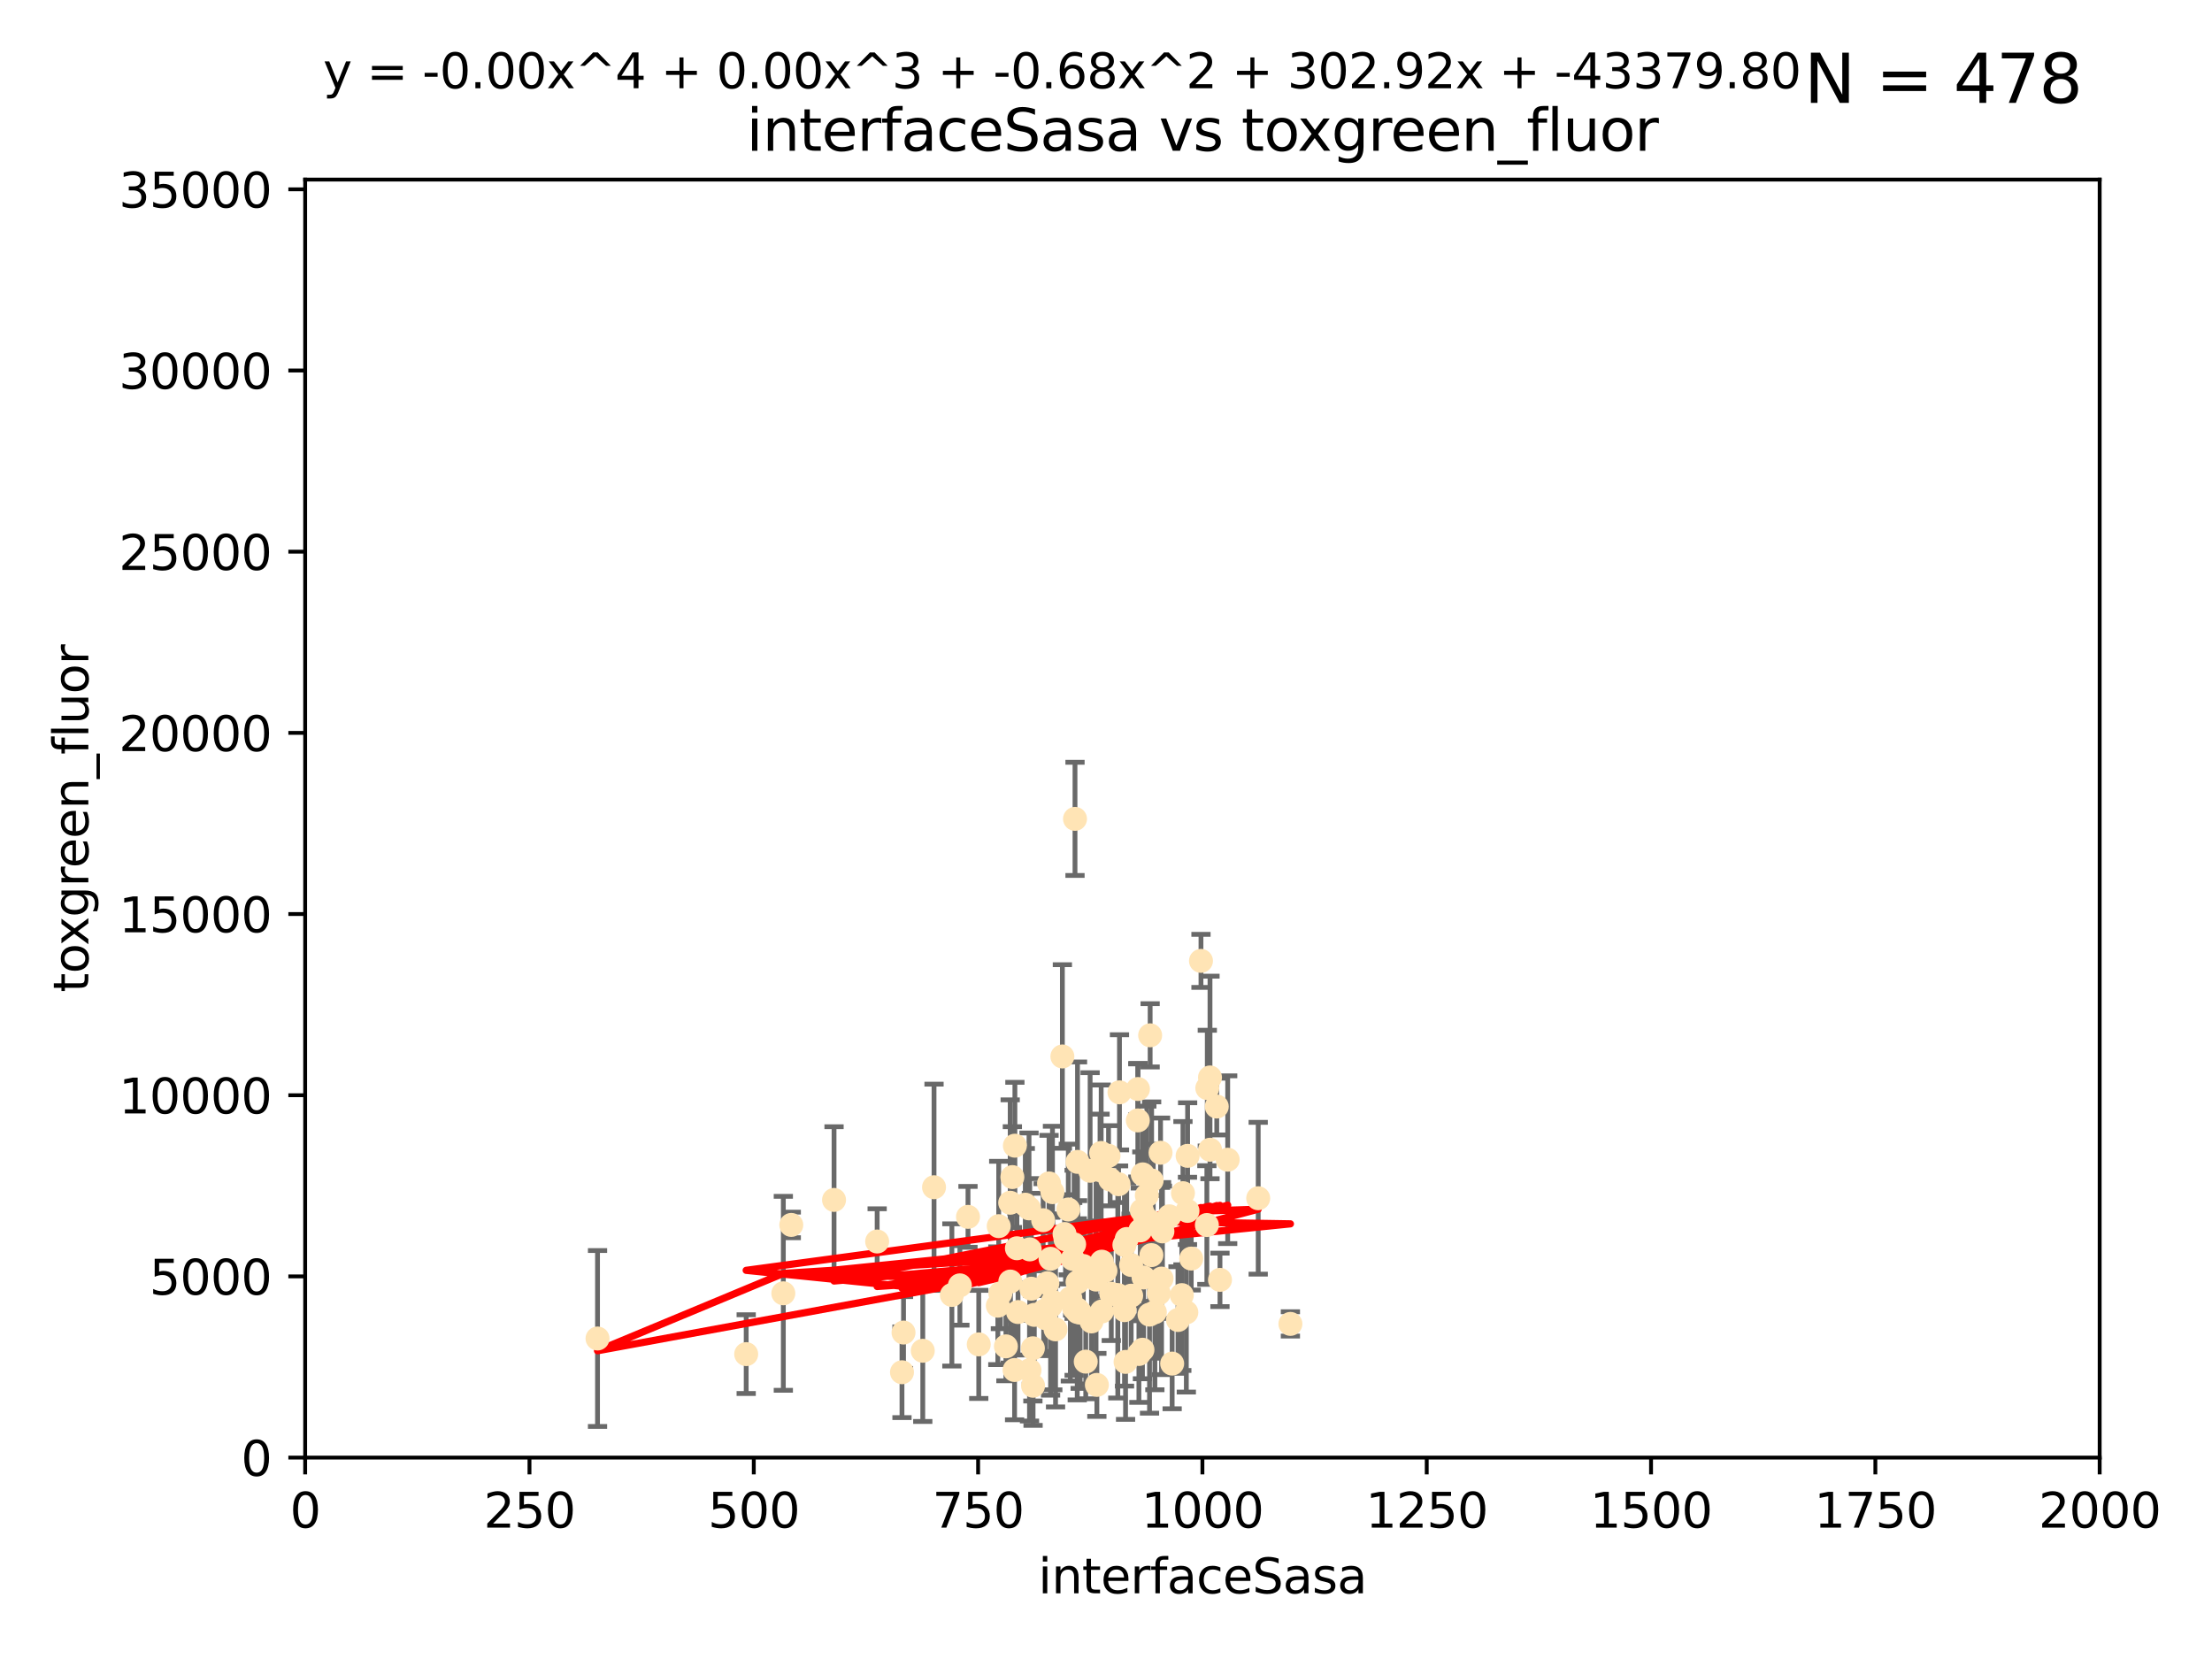 <?xml version="1.0" encoding="utf-8" standalone="no"?>
<!DOCTYPE svg PUBLIC "-//W3C//DTD SVG 1.1//EN"
  "http://www.w3.org/Graphics/SVG/1.1/DTD/svg11.dtd">
<svg xmlns:xlink="http://www.w3.org/1999/xlink" width="460.8pt" height="345.6pt" viewBox="0 0 460.8 345.6" xmlns="http://www.w3.org/2000/svg" version="1.1">
 <defs>
  <style type="text/css">*{stroke-linejoin: round; stroke-linecap: butt}</style>
 </defs>
 <g id="figure_1">
  <g id="patch_1">
   <path d="M 0 345.6 
L 460.8 345.6 
L 460.8 0 
L 0 0 
z
" style="fill: #ffffff"/>
  </g>
  <g id="axes_1">
   <g id="patch_2">
    <path d="M 63.571 303.64 
L 437.4 303.64 
L 437.4 37.411 
L 63.571 37.411 
z
" style="fill: #ffffff"/>
   </g>
   <g id="PathCollection_1">
    <defs>
     <path id="m154137a490" d="M 0 1.118 
C 0.297 1.118 0.581 1 0.791 0.791 
C 1 0.581 1.118 0.297 1.118 0 
C 1.118 -0.297 1 -0.581 0.791 -0.791 
C 0.581 -1 0.297 -1.118 0 -1.118 
C -0.297 -1.118 -0.581 -1 -0.791 -0.791 
C -1 -0.581 -1.118 -0.297 -1.118 0 
C -1.118 0.297 -1 0.581 -0.791 0.791 
C -0.581 1 -0.297 1.118 0 1.118 
z
" style="stroke: #ffe4b5"/>
    </defs>
    <g clip-path="url(#p4b194f22dd)">
     <use xlink:href="#m154137a490" x="225.019" y="273.445" style="fill: #ffe4b5; stroke: #ffe4b5"/>
     <use xlink:href="#m154137a490" x="253.473" y="230.512" style="fill: #ffe4b5; stroke: #ffe4b5"/>
     <use xlink:href="#m154137a490" x="224.473" y="273.318" style="fill: #ffe4b5; stroke: #ffe4b5"/>
     <use xlink:href="#m154137a490" x="241.972" y="266.35" style="fill: #ffe4b5; stroke: #ffe4b5"/>
     <use xlink:href="#m154137a490" x="247.374" y="252.25" style="fill: #ffe4b5; stroke: #ffe4b5"/>
     <use xlink:href="#m154137a490" x="224.409" y="272.755" style="fill: #ffe4b5; stroke: #ffe4b5"/>
     <use xlink:href="#m154137a490" x="239.467" y="273.86" style="fill: #ffe4b5; stroke: #ffe4b5"/>
     <use xlink:href="#m154137a490" x="238.555" y="253.578" style="fill: #ffe4b5; stroke: #ffe4b5"/>
     <use xlink:href="#m154137a490" x="239.596" y="215.675" style="fill: #ffe4b5; stroke: #ffe4b5"/>
     <use xlink:href="#m154137a490" x="223.46" y="262.242" style="fill: #ffe4b5; stroke: #ffe4b5"/>
     <use xlink:href="#m154137a490" x="250.185" y="200.169" style="fill: #ffe4b5; stroke: #ffe4b5"/>
     <use xlink:href="#m154137a490" x="231.501" y="269.528" style="fill: #ffe4b5; stroke: #ffe4b5"/>
     <use xlink:href="#m154137a490" x="234.232" y="259.36" style="fill: #ffe4b5; stroke: #ffe4b5"/>
     <use xlink:href="#m154137a490" x="240.248" y="254.736" style="fill: #ffe4b5; stroke: #ffe4b5"/>
     <use xlink:href="#m154137a490" x="224.476" y="267.094" style="fill: #ffe4b5; stroke: #ffe4b5"/>
     <use xlink:href="#m154137a490" x="214.465" y="285.458" style="fill: #ffe4b5; stroke: #ffe4b5"/>
     <use xlink:href="#m154137a490" x="223.762" y="272.539" style="fill: #ffe4b5; stroke: #ffe4b5"/>
     <use xlink:href="#m154137a490" x="238.048" y="244.641" style="fill: #ffe4b5; stroke: #ffe4b5"/>
     <use xlink:href="#m154137a490" x="233.018" y="246.695" style="fill: #ffe4b5; stroke: #ffe4b5"/>
     <use xlink:href="#m154137a490" x="251.411" y="255.194" style="fill: #ffe4b5; stroke: #ffe4b5"/>
     <use xlink:href="#m154137a490" x="209.55" y="280.47" style="fill: #ffe4b5; stroke: #ffe4b5"/>
     <use xlink:href="#m154137a490" x="212.073" y="273.321" style="fill: #ffe4b5; stroke: #ffe4b5"/>
     <use xlink:href="#m154137a490" x="199.961" y="267.766" style="fill: #ffe4b5; stroke: #ffe4b5"/>
     <use xlink:href="#m154137a490" x="187.899" y="285.864" style="fill: #ffe4b5; stroke: #ffe4b5"/>
     <use xlink:href="#m154137a490" x="252.078" y="239.511" style="fill: #ffe4b5; stroke: #ffe4b5"/>
     <use xlink:href="#m154137a490" x="218.183" y="267.311" style="fill: #ffe4b5; stroke: #ffe4b5"/>
     <use xlink:href="#m154137a490" x="229.533" y="273.203" style="fill: #ffe4b5; stroke: #ffe4b5"/>
     <use xlink:href="#m154137a490" x="237.861" y="252.168" style="fill: #ffe4b5; stroke: #ffe4b5"/>
     <use xlink:href="#m154137a490" x="210.465" y="266.969" style="fill: #ffe4b5; stroke: #ffe4b5"/>
     <use xlink:href="#m154137a490" x="224.465" y="242.038" style="fill: #ffe4b5; stroke: #ffe4b5"/>
     <use xlink:href="#m154137a490" x="218.533" y="246.526" style="fill: #ffe4b5; stroke: #ffe4b5"/>
     <use xlink:href="#m154137a490" x="234.476" y="283.708" style="fill: #ffe4b5; stroke: #ffe4b5"/>
     <use xlink:href="#m154137a490" x="201.651" y="253.493" style="fill: #ffe4b5; stroke: #ffe4b5"/>
     <use xlink:href="#m154137a490" x="214.516" y="260.273" style="fill: #ffe4b5; stroke: #ffe4b5"/>
     <use xlink:href="#m154137a490" x="226.181" y="283.653" style="fill: #ffe4b5; stroke: #ffe4b5"/>
     <use xlink:href="#m154137a490" x="211.421" y="238.667" style="fill: #ffe4b5; stroke: #ffe4b5"/>
     <use xlink:href="#m154137a490" x="221.312" y="220.081" style="fill: #ffe4b5; stroke: #ffe4b5"/>
     <use xlink:href="#m154137a490" x="237.058" y="226.862" style="fill: #ffe4b5; stroke: #ffe4b5"/>
     <use xlink:href="#m154137a490" x="218.858" y="272.109" style="fill: #ffe4b5; stroke: #ffe4b5"/>
     <use xlink:href="#m154137a490" x="214.852" y="268.456" style="fill: #ffe4b5; stroke: #ffe4b5"/>
     <use xlink:href="#m154137a490" x="221.764" y="257.071" style="fill: #ffe4b5; stroke: #ffe4b5"/>
     <use xlink:href="#m154137a490" x="247.402" y="240.784" style="fill: #ffe4b5; stroke: #ffe4b5"/>
     <use xlink:href="#m154137a490" x="198.294" y="269.762" style="fill: #ffe4b5; stroke: #ffe4b5"/>
     <use xlink:href="#m154137a490" x="229.523" y="262.829" style="fill: #ffe4b5; stroke: #ffe4b5"/>
     <use xlink:href="#m154137a490" x="255.751" y="241.585" style="fill: #ffe4b5; stroke: #ffe4b5"/>
     <use xlink:href="#m154137a490" x="229.159" y="243.768" style="fill: #ffe4b5; stroke: #ffe4b5"/>
     <use xlink:href="#m154137a490" x="231.261" y="245.717" style="fill: #ffe4b5; stroke: #ffe4b5"/>
     <use xlink:href="#m154137a490" x="208.396" y="269.434" style="fill: #ffe4b5; stroke: #ffe4b5"/>
     <use xlink:href="#m154137a490" x="235.632" y="263.512" style="fill: #ffe4b5; stroke: #ffe4b5"/>
     <use xlink:href="#m154137a490" x="252.065" y="224.454" style="fill: #ffe4b5; stroke: #ffe4b5"/>
     <use xlink:href="#m154137a490" x="251.502" y="226.673" style="fill: #ffe4b5; stroke: #ffe4b5"/>
     <use xlink:href="#m154137a490" x="240.579" y="273.361" style="fill: #ffe4b5; stroke: #ffe4b5"/>
     <use xlink:href="#m154137a490" x="238.224" y="266.121" style="fill: #ffe4b5; stroke: #ffe4b5"/>
     <use xlink:href="#m154137a490" x="217.82" y="274.615" style="fill: #ffe4b5; stroke: #ffe4b5"/>
     <use xlink:href="#m154137a490" x="218.847" y="262.226" style="fill: #ffe4b5; stroke: #ffe4b5"/>
     <use xlink:href="#m154137a490" x="230.291" y="264.709" style="fill: #ffe4b5; stroke: #ffe4b5"/>
     <use xlink:href="#m154137a490" x="203.892" y="280.06" style="fill: #ffe4b5; stroke: #ffe4b5"/>
     <use xlink:href="#m154137a490" x="210.895" y="245.207" style="fill: #ffe4b5; stroke: #ffe4b5"/>
     <use xlink:href="#m154137a490" x="239.906" y="245.916" style="fill: #ffe4b5; stroke: #ffe4b5"/>
     <use xlink:href="#m154137a490" x="237.994" y="281.173" style="fill: #ffe4b5; stroke: #ffe4b5"/>
     <use xlink:href="#m154137a490" x="229.394" y="240.184" style="fill: #ffe4b5; stroke: #ffe4b5"/>
     <use xlink:href="#m154137a490" x="247.136" y="273.394" style="fill: #ffe4b5; stroke: #ffe4b5"/>
     <use xlink:href="#m154137a490" x="173.746" y="249.966" style="fill: #ffe4b5; stroke: #ffe4b5"/>
     <use xlink:href="#m154137a490" x="219.247" y="248.35" style="fill: #ffe4b5; stroke: #ffe4b5"/>
     <use xlink:href="#m154137a490" x="241.762" y="240.133" style="fill: #ffe4b5; stroke: #ffe4b5"/>
     <use xlink:href="#m154137a490" x="222.972" y="270.448" style="fill: #ffe4b5; stroke: #ffe4b5"/>
     <use xlink:href="#m154137a490" x="234.716" y="258.105" style="fill: #ffe4b5; stroke: #ffe4b5"/>
     <use xlink:href="#m154137a490" x="217.413" y="273.135" style="fill: #ffe4b5; stroke: #ffe4b5"/>
     <use xlink:href="#m154137a490" x="237.033" y="233.405" style="fill: #ffe4b5; stroke: #ffe4b5"/>
     <use xlink:href="#m154137a490" x="244.181" y="284.061" style="fill: #ffe4b5; stroke: #ffe4b5"/>
     <use xlink:href="#m154137a490" x="254.144" y="266.619" style="fill: #ffe4b5; stroke: #ffe4b5"/>
     <use xlink:href="#m154137a490" x="237.256" y="282.062" style="fill: #ffe4b5; stroke: #ffe4b5"/>
     <use xlink:href="#m154137a490" x="219.318" y="271.201" style="fill: #ffe4b5; stroke: #ffe4b5"/>
     <use xlink:href="#m154137a490" x="214.363" y="251.723" style="fill: #ffe4b5; stroke: #ffe4b5"/>
     <use xlink:href="#m154137a490" x="262.108" y="249.617" style="fill: #ffe4b5; stroke: #ffe4b5"/>
     <use xlink:href="#m154137a490" x="246.196" y="269.796" style="fill: #ffe4b5; stroke: #ffe4b5"/>
     <use xlink:href="#m154137a490" x="210.441" y="250.554" style="fill: #ffe4b5; stroke: #ffe4b5"/>
     <use xlink:href="#m154137a490" x="241.39" y="269.426" style="fill: #ffe4b5; stroke: #ffe4b5"/>
     <use xlink:href="#m154137a490" x="215.17" y="280.87" style="fill: #ffe4b5; stroke: #ffe4b5"/>
     <use xlink:href="#m154137a490" x="223.944" y="170.586" style="fill: #ffe4b5; stroke: #ffe4b5"/>
     <use xlink:href="#m154137a490" x="225.673" y="263.73" style="fill: #ffe4b5; stroke: #ffe4b5"/>
     <use xlink:href="#m154137a490" x="230.927" y="240.771" style="fill: #ffe4b5; stroke: #ffe4b5"/>
     <use xlink:href="#m154137a490" x="211.839" y="260.036" style="fill: #ffe4b5; stroke: #ffe4b5"/>
     <use xlink:href="#m154137a490" x="245.396" y="274.979" style="fill: #ffe4b5; stroke: #ffe4b5"/>
     <use xlink:href="#m154137a490" x="242.155" y="256.522" style="fill: #ffe4b5; stroke: #ffe4b5"/>
     <use xlink:href="#m154137a490" x="228.325" y="266.559" style="fill: #ffe4b5; stroke: #ffe4b5"/>
     <use xlink:href="#m154137a490" x="215.207" y="288.679" style="fill: #ffe4b5; stroke: #ffe4b5"/>
     <use xlink:href="#m154137a490" x="248.153" y="262.184" style="fill: #ffe4b5; stroke: #ffe4b5"/>
     <use xlink:href="#m154137a490" x="217.308" y="254.193" style="fill: #ffe4b5; stroke: #ffe4b5"/>
     <use xlink:href="#m154137a490" x="188.221" y="277.594" style="fill: #ffe4b5; stroke: #ffe4b5"/>
     <use xlink:href="#m154137a490" x="233.207" y="227.553" style="fill: #ffe4b5; stroke: #ffe4b5"/>
     <use xlink:href="#m154137a490" x="238.906" y="249.018" style="fill: #ffe4b5; stroke: #ffe4b5"/>
     <use xlink:href="#m154137a490" x="243.585" y="253.376" style="fill: #ffe4b5; stroke: #ffe4b5"/>
     <use xlink:href="#m154137a490" x="227.377" y="275.278" style="fill: #ffe4b5; stroke: #ffe4b5"/>
     <use xlink:href="#m154137a490" x="237.544" y="256.316" style="fill: #ffe4b5; stroke: #ffe4b5"/>
     <use xlink:href="#m154137a490" x="213.589" y="250.957" style="fill: #ffe4b5; stroke: #ffe4b5"/>
     <use xlink:href="#m154137a490" x="228.499" y="288.497" style="fill: #ffe4b5; stroke: #ffe4b5"/>
     <use xlink:href="#m154137a490" x="232.86" y="269.782" style="fill: #ffe4b5; stroke: #ffe4b5"/>
     <use xlink:href="#m154137a490" x="223.762" y="259.223" style="fill: #ffe4b5; stroke: #ffe4b5"/>
     <use xlink:href="#m154137a490" x="227.093" y="243.894" style="fill: #ffe4b5; stroke: #ffe4b5"/>
     <use xlink:href="#m154137a490" x="194.576" y="247.324" style="fill: #ffe4b5; stroke: #ffe4b5"/>
     <use xlink:href="#m154137a490" x="235.645" y="269.911" style="fill: #ffe4b5; stroke: #ffe4b5"/>
     <use xlink:href="#m154137a490" x="221.968" y="258.18" style="fill: #ffe4b5; stroke: #ffe4b5"/>
     <use xlink:href="#m154137a490" x="182.727" y="258.627" style="fill: #ffe4b5; stroke: #ffe4b5"/>
     <use xlink:href="#m154137a490" x="208.05" y="255.432" style="fill: #ffe4b5; stroke: #ffe4b5"/>
     <use xlink:href="#m154137a490" x="164.838" y="255.174" style="fill: #ffe4b5; stroke: #ffe4b5"/>
     <use xlink:href="#m154137a490" x="268.814" y="275.793" style="fill: #ffe4b5; stroke: #ffe4b5"/>
     <use xlink:href="#m154137a490" x="239.856" y="261.461" style="fill: #ffe4b5; stroke: #ffe4b5"/>
     <use xlink:href="#m154137a490" x="246.431" y="248.558" style="fill: #ffe4b5; stroke: #ffe4b5"/>
     <use xlink:href="#m154137a490" x="155.445" y="282.089" style="fill: #ffe4b5; stroke: #ffe4b5"/>
     <use xlink:href="#m154137a490" x="192.23" y="281.39" style="fill: #ffe4b5; stroke: #ffe4b5"/>
     <use xlink:href="#m154137a490" x="234.256" y="272.933" style="fill: #ffe4b5; stroke: #ffe4b5"/>
     <use xlink:href="#m154137a490" x="207.867" y="272.002" style="fill: #ffe4b5; stroke: #ffe4b5"/>
     <use xlink:href="#m154137a490" x="211.355" y="285.397" style="fill: #ffe4b5; stroke: #ffe4b5"/>
     <use xlink:href="#m154137a490" x="124.475" y="278.834" style="fill: #ffe4b5; stroke: #ffe4b5"/>
     <use xlink:href="#m154137a490" x="163.182" y="269.418" style="fill: #ffe4b5; stroke: #ffe4b5"/>
     <use xlink:href="#m154137a490" x="222.546" y="251.956" style="fill: #ffe4b5; stroke: #ffe4b5"/>
     <use xlink:href="#m154137a490" x="215.467" y="273.913" style="fill: #ffe4b5; stroke: #ffe4b5"/>
     <use xlink:href="#m154137a490" x="219.891" y="276.933" style="fill: #ffe4b5; stroke: #ffe4b5"/>
    </g>
   </g>
   <g id="matplotlib.axis_1">
    <g id="xtick_1">
     <g id="line2d_1">
      <defs>
       <path id="mdd66ab7584" d="M 0 0 
L 0 3.5 
" style="stroke: #000000; stroke-width: 0.8"/>
      </defs>
      <g>
       <use xlink:href="#mdd66ab7584" x="63.571" y="303.64" style="stroke: #000000; stroke-width: 0.8"/>
      </g>
     </g>
     <g id="text_1">
      <!-- 0 -->
      <g transform="translate(60.39 318.238)scale(0.1 -0.1)">
       <defs>
        <path id="DejaVuSans-30" d="M 2034 4250 
Q 1547 4250 1301 3770 
Q 1056 3291 1056 2328 
Q 1056 1369 1301 889 
Q 1547 409 2034 409 
Q 2525 409 2770 889 
Q 3016 1369 3016 2328 
Q 3016 3291 2770 3770 
Q 2525 4250 2034 4250 
z
M 2034 4750 
Q 2819 4750 3233 4129 
Q 3647 3509 3647 2328 
Q 3647 1150 3233 529 
Q 2819 -91 2034 -91 
Q 1250 -91 836 529 
Q 422 1150 422 2328 
Q 422 3509 836 4129 
Q 1250 4750 2034 4750 
z
" transform="scale(0.016)"/>
       </defs>
       <use xlink:href="#DejaVuSans-30"/>
      </g>
     </g>
    </g>
    <g id="xtick_2">
     <g id="line2d_2">
      <g>
       <use xlink:href="#mdd66ab7584" x="110.3" y="303.64" style="stroke: #000000; stroke-width: 0.8"/>
      </g>
     </g>
     <g id="text_2">
      <!-- 250 -->
      <g transform="translate(100.756 318.238)scale(0.1 -0.1)">
       <defs>
        <path id="DejaVuSans-32" d="M 1228 531 
L 3431 531 
L 3431 0 
L 469 0 
L 469 531 
Q 828 903 1448 1529 
Q 2069 2156 2228 2338 
Q 2531 2678 2651 2914 
Q 2772 3150 2772 3378 
Q 2772 3750 2511 3984 
Q 2250 4219 1831 4219 
Q 1534 4219 1204 4116 
Q 875 4013 500 3803 
L 500 4441 
Q 881 4594 1212 4672 
Q 1544 4750 1819 4750 
Q 2544 4750 2975 4387 
Q 3406 4025 3406 3419 
Q 3406 3131 3298 2873 
Q 3191 2616 2906 2266 
Q 2828 2175 2409 1742 
Q 1991 1309 1228 531 
z
" transform="scale(0.016)"/>
        <path id="DejaVuSans-35" d="M 691 4666 
L 3169 4666 
L 3169 4134 
L 1269 4134 
L 1269 2991 
Q 1406 3038 1543 3061 
Q 1681 3084 1819 3084 
Q 2600 3084 3056 2656 
Q 3513 2228 3513 1497 
Q 3513 744 3044 326 
Q 2575 -91 1722 -91 
Q 1428 -91 1123 -41 
Q 819 9 494 109 
L 494 744 
Q 775 591 1075 516 
Q 1375 441 1709 441 
Q 2250 441 2565 725 
Q 2881 1009 2881 1497 
Q 2881 1984 2565 2268 
Q 2250 2553 1709 2553 
Q 1456 2553 1204 2497 
Q 953 2441 691 2322 
L 691 4666 
z
" transform="scale(0.016)"/>
       </defs>
       <use xlink:href="#DejaVuSans-32"/>
       <use xlink:href="#DejaVuSans-35" x="63.623"/>
       <use xlink:href="#DejaVuSans-30" x="127.246"/>
      </g>
     </g>
    </g>
    <g id="xtick_3">
     <g id="line2d_3">
      <g>
       <use xlink:href="#mdd66ab7584" x="157.028" y="303.64" style="stroke: #000000; stroke-width: 0.8"/>
      </g>
     </g>
     <g id="text_3">
      <!-- 500 -->
      <g transform="translate(147.485 318.238)scale(0.1 -0.1)">
       <use xlink:href="#DejaVuSans-35"/>
       <use xlink:href="#DejaVuSans-30" x="63.623"/>
       <use xlink:href="#DejaVuSans-30" x="127.246"/>
      </g>
     </g>
    </g>
    <g id="xtick_4">
     <g id="line2d_4">
      <g>
       <use xlink:href="#mdd66ab7584" x="203.757" y="303.64" style="stroke: #000000; stroke-width: 0.8"/>
      </g>
     </g>
     <g id="text_4">
      <!-- 750 -->
      <g transform="translate(194.213 318.238)scale(0.1 -0.1)">
       <defs>
        <path id="DejaVuSans-37" d="M 525 4666 
L 3525 4666 
L 3525 4397 
L 1831 0 
L 1172 0 
L 2766 4134 
L 525 4134 
L 525 4666 
z
" transform="scale(0.016)"/>
       </defs>
       <use xlink:href="#DejaVuSans-37"/>
       <use xlink:href="#DejaVuSans-35" x="63.623"/>
       <use xlink:href="#DejaVuSans-30" x="127.246"/>
      </g>
     </g>
    </g>
    <g id="xtick_5">
     <g id="line2d_5">
      <g>
       <use xlink:href="#mdd66ab7584" x="250.486" y="303.64" style="stroke: #000000; stroke-width: 0.8"/>
      </g>
     </g>
     <g id="text_5">
      <!-- 1000 -->
      <g transform="translate(237.761 318.238)scale(0.1 -0.1)">
       <defs>
        <path id="DejaVuSans-31" d="M 794 531 
L 1825 531 
L 1825 4091 
L 703 3866 
L 703 4441 
L 1819 4666 
L 2450 4666 
L 2450 531 
L 3481 531 
L 3481 0 
L 794 0 
L 794 531 
z
" transform="scale(0.016)"/>
       </defs>
       <use xlink:href="#DejaVuSans-31"/>
       <use xlink:href="#DejaVuSans-30" x="63.623"/>
       <use xlink:href="#DejaVuSans-30" x="127.246"/>
       <use xlink:href="#DejaVuSans-30" x="190.869"/>
      </g>
     </g>
    </g>
    <g id="xtick_6">
     <g id="line2d_6">
      <g>
       <use xlink:href="#mdd66ab7584" x="297.214" y="303.64" style="stroke: #000000; stroke-width: 0.8"/>
      </g>
     </g>
     <g id="text_6">
      <!-- 1250 -->
      <g transform="translate(284.489 318.238)scale(0.1 -0.1)">
       <use xlink:href="#DejaVuSans-31"/>
       <use xlink:href="#DejaVuSans-32" x="63.623"/>
       <use xlink:href="#DejaVuSans-35" x="127.246"/>
       <use xlink:href="#DejaVuSans-30" x="190.869"/>
      </g>
     </g>
    </g>
    <g id="xtick_7">
     <g id="line2d_7">
      <g>
       <use xlink:href="#mdd66ab7584" x="343.943" y="303.64" style="stroke: #000000; stroke-width: 0.8"/>
      </g>
     </g>
     <g id="text_7">
      <!-- 1500 -->
      <g transform="translate(331.218 318.238)scale(0.1 -0.1)">
       <use xlink:href="#DejaVuSans-31"/>
       <use xlink:href="#DejaVuSans-35" x="63.623"/>
       <use xlink:href="#DejaVuSans-30" x="127.246"/>
       <use xlink:href="#DejaVuSans-30" x="190.869"/>
      </g>
     </g>
    </g>
    <g id="xtick_8">
     <g id="line2d_8">
      <g>
       <use xlink:href="#mdd66ab7584" x="390.671" y="303.64" style="stroke: #000000; stroke-width: 0.8"/>
      </g>
     </g>
     <g id="text_8">
      <!-- 1750 -->
      <g transform="translate(377.946 318.238)scale(0.1 -0.1)">
       <use xlink:href="#DejaVuSans-31"/>
       <use xlink:href="#DejaVuSans-37" x="63.623"/>
       <use xlink:href="#DejaVuSans-35" x="127.246"/>
       <use xlink:href="#DejaVuSans-30" x="190.869"/>
      </g>
     </g>
    </g>
    <g id="xtick_9">
     <g id="line2d_9">
      <g>
       <use xlink:href="#mdd66ab7584" x="437.4" y="303.64" style="stroke: #000000; stroke-width: 0.8"/>
      </g>
     </g>
     <g id="text_9">
      <!-- 2000 -->
      <g transform="translate(424.675 318.238)scale(0.1 -0.1)">
       <use xlink:href="#DejaVuSans-32"/>
       <use xlink:href="#DejaVuSans-30" x="63.623"/>
       <use xlink:href="#DejaVuSans-30" x="127.246"/>
       <use xlink:href="#DejaVuSans-30" x="190.869"/>
      </g>
     </g>
    </g>
    <g id="text_10">
     <!-- interfaceSasa -->
     <g transform="translate(216.279 331.917)scale(0.1 -0.1)">
      <defs>
       <path id="DejaVuSans-69" d="M 603 3500 
L 1178 3500 
L 1178 0 
L 603 0 
L 603 3500 
z
M 603 4863 
L 1178 4863 
L 1178 4134 
L 603 4134 
L 603 4863 
z
" transform="scale(0.016)"/>
       <path id="DejaVuSans-6e" d="M 3513 2113 
L 3513 0 
L 2938 0 
L 2938 2094 
Q 2938 2591 2744 2837 
Q 2550 3084 2163 3084 
Q 1697 3084 1428 2787 
Q 1159 2491 1159 1978 
L 1159 0 
L 581 0 
L 581 3500 
L 1159 3500 
L 1159 2956 
Q 1366 3272 1645 3428 
Q 1925 3584 2291 3584 
Q 2894 3584 3203 3211 
Q 3513 2838 3513 2113 
z
" transform="scale(0.016)"/>
       <path id="DejaVuSans-74" d="M 1172 4494 
L 1172 3500 
L 2356 3500 
L 2356 3053 
L 1172 3053 
L 1172 1153 
Q 1172 725 1289 603 
Q 1406 481 1766 481 
L 2356 481 
L 2356 0 
L 1766 0 
Q 1100 0 847 248 
Q 594 497 594 1153 
L 594 3053 
L 172 3053 
L 172 3500 
L 594 3500 
L 594 4494 
L 1172 4494 
z
" transform="scale(0.016)"/>
       <path id="DejaVuSans-65" d="M 3597 1894 
L 3597 1613 
L 953 1613 
Q 991 1019 1311 708 
Q 1631 397 2203 397 
Q 2534 397 2845 478 
Q 3156 559 3463 722 
L 3463 178 
Q 3153 47 2828 -22 
Q 2503 -91 2169 -91 
Q 1331 -91 842 396 
Q 353 884 353 1716 
Q 353 2575 817 3079 
Q 1281 3584 2069 3584 
Q 2775 3584 3186 3129 
Q 3597 2675 3597 1894 
z
M 3022 2063 
Q 3016 2534 2758 2815 
Q 2500 3097 2075 3097 
Q 1594 3097 1305 2825 
Q 1016 2553 972 2059 
L 3022 2063 
z
" transform="scale(0.016)"/>
       <path id="DejaVuSans-72" d="M 2631 2963 
Q 2534 3019 2420 3045 
Q 2306 3072 2169 3072 
Q 1681 3072 1420 2755 
Q 1159 2438 1159 1844 
L 1159 0 
L 581 0 
L 581 3500 
L 1159 3500 
L 1159 2956 
Q 1341 3275 1631 3429 
Q 1922 3584 2338 3584 
Q 2397 3584 2469 3576 
Q 2541 3569 2628 3553 
L 2631 2963 
z
" transform="scale(0.016)"/>
       <path id="DejaVuSans-66" d="M 2375 4863 
L 2375 4384 
L 1825 4384 
Q 1516 4384 1395 4259 
Q 1275 4134 1275 3809 
L 1275 3500 
L 2222 3500 
L 2222 3053 
L 1275 3053 
L 1275 0 
L 697 0 
L 697 3053 
L 147 3053 
L 147 3500 
L 697 3500 
L 697 3744 
Q 697 4328 969 4595 
Q 1241 4863 1831 4863 
L 2375 4863 
z
" transform="scale(0.016)"/>
       <path id="DejaVuSans-61" d="M 2194 1759 
Q 1497 1759 1228 1600 
Q 959 1441 959 1056 
Q 959 750 1161 570 
Q 1363 391 1709 391 
Q 2188 391 2477 730 
Q 2766 1069 2766 1631 
L 2766 1759 
L 2194 1759 
z
M 3341 1997 
L 3341 0 
L 2766 0 
L 2766 531 
Q 2569 213 2275 61 
Q 1981 -91 1556 -91 
Q 1019 -91 701 211 
Q 384 513 384 1019 
Q 384 1609 779 1909 
Q 1175 2209 1959 2209 
L 2766 2209 
L 2766 2266 
Q 2766 2663 2505 2880 
Q 2244 3097 1772 3097 
Q 1472 3097 1187 3025 
Q 903 2953 641 2809 
L 641 3341 
Q 956 3463 1253 3523 
Q 1550 3584 1831 3584 
Q 2591 3584 2966 3190 
Q 3341 2797 3341 1997 
z
" transform="scale(0.016)"/>
       <path id="DejaVuSans-63" d="M 3122 3366 
L 3122 2828 
Q 2878 2963 2633 3030 
Q 2388 3097 2138 3097 
Q 1578 3097 1268 2742 
Q 959 2388 959 1747 
Q 959 1106 1268 751 
Q 1578 397 2138 397 
Q 2388 397 2633 464 
Q 2878 531 3122 666 
L 3122 134 
Q 2881 22 2623 -34 
Q 2366 -91 2075 -91 
Q 1284 -91 818 406 
Q 353 903 353 1747 
Q 353 2603 823 3093 
Q 1294 3584 2113 3584 
Q 2378 3584 2631 3529 
Q 2884 3475 3122 3366 
z
" transform="scale(0.016)"/>
       <path id="DejaVuSans-53" d="M 3425 4513 
L 3425 3897 
Q 3066 4069 2747 4153 
Q 2428 4238 2131 4238 
Q 1616 4238 1336 4038 
Q 1056 3838 1056 3469 
Q 1056 3159 1242 3001 
Q 1428 2844 1947 2747 
L 2328 2669 
Q 3034 2534 3370 2195 
Q 3706 1856 3706 1288 
Q 3706 609 3251 259 
Q 2797 -91 1919 -91 
Q 1588 -91 1214 -16 
Q 841 59 441 206 
L 441 856 
Q 825 641 1194 531 
Q 1563 422 1919 422 
Q 2459 422 2753 634 
Q 3047 847 3047 1241 
Q 3047 1584 2836 1778 
Q 2625 1972 2144 2069 
L 1759 2144 
Q 1053 2284 737 2584 
Q 422 2884 422 3419 
Q 422 4038 858 4394 
Q 1294 4750 2059 4750 
Q 2388 4750 2728 4690 
Q 3069 4631 3425 4513 
z
" transform="scale(0.016)"/>
       <path id="DejaVuSans-73" d="M 2834 3397 
L 2834 2853 
Q 2591 2978 2328 3040 
Q 2066 3103 1784 3103 
Q 1356 3103 1142 2972 
Q 928 2841 928 2578 
Q 928 2378 1081 2264 
Q 1234 2150 1697 2047 
L 1894 2003 
Q 2506 1872 2764 1633 
Q 3022 1394 3022 966 
Q 3022 478 2636 193 
Q 2250 -91 1575 -91 
Q 1294 -91 989 -36 
Q 684 19 347 128 
L 347 722 
Q 666 556 975 473 
Q 1284 391 1588 391 
Q 1994 391 2212 530 
Q 2431 669 2431 922 
Q 2431 1156 2273 1281 
Q 2116 1406 1581 1522 
L 1381 1569 
Q 847 1681 609 1914 
Q 372 2147 372 2553 
Q 372 3047 722 3315 
Q 1072 3584 1716 3584 
Q 2034 3584 2315 3537 
Q 2597 3491 2834 3397 
z
" transform="scale(0.016)"/>
      </defs>
      <use xlink:href="#DejaVuSans-69"/>
      <use xlink:href="#DejaVuSans-6e" x="27.783"/>
      <use xlink:href="#DejaVuSans-74" x="91.162"/>
      <use xlink:href="#DejaVuSans-65" x="130.371"/>
      <use xlink:href="#DejaVuSans-72" x="191.895"/>
      <use xlink:href="#DejaVuSans-66" x="233.008"/>
      <use xlink:href="#DejaVuSans-61" x="268.213"/>
      <use xlink:href="#DejaVuSans-63" x="329.492"/>
      <use xlink:href="#DejaVuSans-65" x="384.473"/>
      <use xlink:href="#DejaVuSans-53" x="445.996"/>
      <use xlink:href="#DejaVuSans-61" x="509.473"/>
      <use xlink:href="#DejaVuSans-73" x="570.752"/>
      <use xlink:href="#DejaVuSans-61" x="622.852"/>
     </g>
    </g>
   </g>
   <g id="matplotlib.axis_2">
    <g id="ytick_1">
     <g id="line2d_10">
      <defs>
       <path id="mf13c2051cd" d="M 0 0 
L -3.5 0 
" style="stroke: #000000; stroke-width: 0.8"/>
      </defs>
      <g>
       <use xlink:href="#mf13c2051cd" x="63.571" y="303.64" style="stroke: #000000; stroke-width: 0.8"/>
      </g>
     </g>
     <g id="text_11">
      <!-- 0 -->
      <g transform="translate(50.209 307.439)scale(0.1 -0.1)">
       <use xlink:href="#DejaVuSans-30"/>
      </g>
     </g>
    </g>
    <g id="ytick_2">
     <g id="line2d_11">
      <g>
       <use xlink:href="#mf13c2051cd" x="63.571" y="265.897" style="stroke: #000000; stroke-width: 0.8"/>
      </g>
     </g>
     <g id="text_12">
      <!-- 5000 -->
      <g transform="translate(31.121 269.696)scale(0.1 -0.1)">
       <use xlink:href="#DejaVuSans-35"/>
       <use xlink:href="#DejaVuSans-30" x="63.623"/>
       <use xlink:href="#DejaVuSans-30" x="127.246"/>
       <use xlink:href="#DejaVuSans-30" x="190.869"/>
      </g>
     </g>
    </g>
    <g id="ytick_3">
     <g id="line2d_12">
      <g>
       <use xlink:href="#mf13c2051cd" x="63.571" y="228.154" style="stroke: #000000; stroke-width: 0.8"/>
      </g>
     </g>
     <g id="text_13">
      <!-- 10000 -->
      <g transform="translate(24.759 231.953)scale(0.1 -0.1)">
       <use xlink:href="#DejaVuSans-31"/>
       <use xlink:href="#DejaVuSans-30" x="63.623"/>
       <use xlink:href="#DejaVuSans-30" x="127.246"/>
       <use xlink:href="#DejaVuSans-30" x="190.869"/>
       <use xlink:href="#DejaVuSans-30" x="254.492"/>
      </g>
     </g>
    </g>
    <g id="ytick_4">
     <g id="line2d_13">
      <g>
       <use xlink:href="#mf13c2051cd" x="63.571" y="190.411" style="stroke: #000000; stroke-width: 0.8"/>
      </g>
     </g>
     <g id="text_14">
      <!-- 15000 -->
      <g transform="translate(24.759 194.21)scale(0.1 -0.1)">
       <use xlink:href="#DejaVuSans-31"/>
       <use xlink:href="#DejaVuSans-35" x="63.623"/>
       <use xlink:href="#DejaVuSans-30" x="127.246"/>
       <use xlink:href="#DejaVuSans-30" x="190.869"/>
       <use xlink:href="#DejaVuSans-30" x="254.492"/>
      </g>
     </g>
    </g>
    <g id="ytick_5">
     <g id="line2d_14">
      <g>
       <use xlink:href="#mf13c2051cd" x="63.571" y="152.668" style="stroke: #000000; stroke-width: 0.8"/>
      </g>
     </g>
     <g id="text_15">
      <!-- 20000 -->
      <g transform="translate(24.759 156.467)scale(0.1 -0.1)">
       <use xlink:href="#DejaVuSans-32"/>
       <use xlink:href="#DejaVuSans-30" x="63.623"/>
       <use xlink:href="#DejaVuSans-30" x="127.246"/>
       <use xlink:href="#DejaVuSans-30" x="190.869"/>
       <use xlink:href="#DejaVuSans-30" x="254.492"/>
      </g>
     </g>
    </g>
    <g id="ytick_6">
     <g id="line2d_15">
      <g>
       <use xlink:href="#mf13c2051cd" x="63.571" y="114.925" style="stroke: #000000; stroke-width: 0.8"/>
      </g>
     </g>
     <g id="text_16">
      <!-- 25000 -->
      <g transform="translate(24.759 118.724)scale(0.1 -0.1)">
       <use xlink:href="#DejaVuSans-32"/>
       <use xlink:href="#DejaVuSans-35" x="63.623"/>
       <use xlink:href="#DejaVuSans-30" x="127.246"/>
       <use xlink:href="#DejaVuSans-30" x="190.869"/>
       <use xlink:href="#DejaVuSans-30" x="254.492"/>
      </g>
     </g>
    </g>
    <g id="ytick_7">
     <g id="line2d_16">
      <g>
       <use xlink:href="#mf13c2051cd" x="63.571" y="77.181" style="stroke: #000000; stroke-width: 0.8"/>
      </g>
     </g>
     <g id="text_17">
      <!-- 30000 -->
      <g transform="translate(24.759 80.981)scale(0.1 -0.1)">
       <defs>
        <path id="DejaVuSans-33" d="M 2597 2516 
Q 3050 2419 3304 2112 
Q 3559 1806 3559 1356 
Q 3559 666 3084 287 
Q 2609 -91 1734 -91 
Q 1441 -91 1130 -33 
Q 819 25 488 141 
L 488 750 
Q 750 597 1062 519 
Q 1375 441 1716 441 
Q 2309 441 2620 675 
Q 2931 909 2931 1356 
Q 2931 1769 2642 2001 
Q 2353 2234 1838 2234 
L 1294 2234 
L 1294 2753 
L 1863 2753 
Q 2328 2753 2575 2939 
Q 2822 3125 2822 3475 
Q 2822 3834 2567 4026 
Q 2313 4219 1838 4219 
Q 1578 4219 1281 4162 
Q 984 4106 628 3988 
L 628 4550 
Q 988 4650 1302 4700 
Q 1616 4750 1894 4750 
Q 2613 4750 3031 4423 
Q 3450 4097 3450 3541 
Q 3450 3153 3228 2886 
Q 3006 2619 2597 2516 
z
" transform="scale(0.016)"/>
       </defs>
       <use xlink:href="#DejaVuSans-33"/>
       <use xlink:href="#DejaVuSans-30" x="63.623"/>
       <use xlink:href="#DejaVuSans-30" x="127.246"/>
       <use xlink:href="#DejaVuSans-30" x="190.869"/>
       <use xlink:href="#DejaVuSans-30" x="254.492"/>
      </g>
     </g>
    </g>
    <g id="ytick_8">
     <g id="line2d_17">
      <g>
       <use xlink:href="#mf13c2051cd" x="63.571" y="39.438" style="stroke: #000000; stroke-width: 0.8"/>
      </g>
     </g>
     <g id="text_18">
      <!-- 35000 -->
      <g transform="translate(24.759 43.238)scale(0.1 -0.1)">
       <use xlink:href="#DejaVuSans-33"/>
       <use xlink:href="#DejaVuSans-35" x="63.623"/>
       <use xlink:href="#DejaVuSans-30" x="127.246"/>
       <use xlink:href="#DejaVuSans-30" x="190.869"/>
       <use xlink:href="#DejaVuSans-30" x="254.492"/>
      </g>
     </g>
    </g>
    <g id="text_19">
     <!-- toxgreen_fluor -->
     <g transform="translate(18.401 206.72)rotate(-90)scale(0.1 -0.1)">
      <defs>
       <path id="DejaVuSans-6f" d="M 1959 3097 
Q 1497 3097 1228 2736 
Q 959 2375 959 1747 
Q 959 1119 1226 758 
Q 1494 397 1959 397 
Q 2419 397 2687 759 
Q 2956 1122 2956 1747 
Q 2956 2369 2687 2733 
Q 2419 3097 1959 3097 
z
M 1959 3584 
Q 2709 3584 3137 3096 
Q 3566 2609 3566 1747 
Q 3566 888 3137 398 
Q 2709 -91 1959 -91 
Q 1206 -91 779 398 
Q 353 888 353 1747 
Q 353 2609 779 3096 
Q 1206 3584 1959 3584 
z
" transform="scale(0.016)"/>
       <path id="DejaVuSans-78" d="M 3513 3500 
L 2247 1797 
L 3578 0 
L 2900 0 
L 1881 1375 
L 863 0 
L 184 0 
L 1544 1831 
L 300 3500 
L 978 3500 
L 1906 2253 
L 2834 3500 
L 3513 3500 
z
" transform="scale(0.016)"/>
       <path id="DejaVuSans-67" d="M 2906 1791 
Q 2906 2416 2648 2759 
Q 2391 3103 1925 3103 
Q 1463 3103 1205 2759 
Q 947 2416 947 1791 
Q 947 1169 1205 825 
Q 1463 481 1925 481 
Q 2391 481 2648 825 
Q 2906 1169 2906 1791 
z
M 3481 434 
Q 3481 -459 3084 -895 
Q 2688 -1331 1869 -1331 
Q 1566 -1331 1297 -1286 
Q 1028 -1241 775 -1147 
L 775 -588 
Q 1028 -725 1275 -790 
Q 1522 -856 1778 -856 
Q 2344 -856 2625 -561 
Q 2906 -266 2906 331 
L 2906 616 
Q 2728 306 2450 153 
Q 2172 0 1784 0 
Q 1141 0 747 490 
Q 353 981 353 1791 
Q 353 2603 747 3093 
Q 1141 3584 1784 3584 
Q 2172 3584 2450 3431 
Q 2728 3278 2906 2969 
L 2906 3500 
L 3481 3500 
L 3481 434 
z
" transform="scale(0.016)"/>
       <path id="DejaVuSans-5f" d="M 3263 -1063 
L 3263 -1509 
L -63 -1509 
L -63 -1063 
L 3263 -1063 
z
" transform="scale(0.016)"/>
       <path id="DejaVuSans-6c" d="M 603 4863 
L 1178 4863 
L 1178 0 
L 603 0 
L 603 4863 
z
" transform="scale(0.016)"/>
       <path id="DejaVuSans-75" d="M 544 1381 
L 544 3500 
L 1119 3500 
L 1119 1403 
Q 1119 906 1312 657 
Q 1506 409 1894 409 
Q 2359 409 2629 706 
Q 2900 1003 2900 1516 
L 2900 3500 
L 3475 3500 
L 3475 0 
L 2900 0 
L 2900 538 
Q 2691 219 2414 64 
Q 2138 -91 1772 -91 
Q 1169 -91 856 284 
Q 544 659 544 1381 
z
M 1991 3584 
L 1991 3584 
z
" transform="scale(0.016)"/>
      </defs>
      <use xlink:href="#DejaVuSans-74"/>
      <use xlink:href="#DejaVuSans-6f" x="39.209"/>
      <use xlink:href="#DejaVuSans-78" x="97.266"/>
      <use xlink:href="#DejaVuSans-67" x="156.445"/>
      <use xlink:href="#DejaVuSans-72" x="219.922"/>
      <use xlink:href="#DejaVuSans-65" x="258.785"/>
      <use xlink:href="#DejaVuSans-65" x="320.309"/>
      <use xlink:href="#DejaVuSans-6e" x="381.832"/>
      <use xlink:href="#DejaVuSans-5f" x="445.211"/>
      <use xlink:href="#DejaVuSans-66" x="495.211"/>
      <use xlink:href="#DejaVuSans-6c" x="530.416"/>
      <use xlink:href="#DejaVuSans-75" x="558.199"/>
      <use xlink:href="#DejaVuSans-6f" x="621.578"/>
      <use xlink:href="#DejaVuSans-72" x="682.76"/>
     </g>
    </g>
   </g>
   <g id="LineCollection_1">
    <path d="M 225.019 289.227 
L 225.019 257.662 
" clip-path="url(#p4b194f22dd)" style="fill: none; stroke: #696969"/>
    <path d="M 253.473 236.426 
L 253.473 224.599 
" clip-path="url(#p4b194f22dd)" style="fill: none; stroke: #696969"/>
    <path d="M 224.473 283.17 
L 224.473 263.465 
" clip-path="url(#p4b194f22dd)" style="fill: none; stroke: #696969"/>
    <path d="M 241.972 286.351 
L 241.972 246.35 
" clip-path="url(#p4b194f22dd)" style="fill: none; stroke: #696969"/>
    <path d="M 247.374 259.258 
L 247.374 245.242 
" clip-path="url(#p4b194f22dd)" style="fill: none; stroke: #696969"/>
    <path d="M 224.409 291.622 
L 224.409 253.889 
" clip-path="url(#p4b194f22dd)" style="fill: none; stroke: #696969"/>
    <path d="M 239.467 294.386 
L 239.467 253.335 
" clip-path="url(#p4b194f22dd)" style="fill: none; stroke: #696969"/>
    <path d="M 238.555 264.386 
L 238.555 242.77 
" clip-path="url(#p4b194f22dd)" style="fill: none; stroke: #696969"/>
    <path d="M 239.596 222.264 
L 239.596 209.086 
" clip-path="url(#p4b194f22dd)" style="fill: none; stroke: #696969"/>
    <path d="M 223.46 273.967 
L 223.46 250.518 
" clip-path="url(#p4b194f22dd)" style="fill: none; stroke: #696969"/>
    <path d="M 250.185 205.695 
L 250.185 194.642 
" clip-path="url(#p4b194f22dd)" style="fill: none; stroke: #696969"/>
    <path d="M 231.501 279.258 
L 231.501 259.799 
" clip-path="url(#p4b194f22dd)" style="fill: none; stroke: #696969"/>
    <path d="M 234.232 272.775 
L 234.232 245.946 
" clip-path="url(#p4b194f22dd)" style="fill: none; stroke: #696969"/>
    <path d="M 240.248 271.106 
L 240.248 238.366 
" clip-path="url(#p4b194f22dd)" style="fill: none; stroke: #696969"/>
    <path d="M 224.476 284.07 
L 224.476 250.118 
" clip-path="url(#p4b194f22dd)" style="fill: none; stroke: #696969"/>
    <path d="M 214.465 296.02 
L 214.465 274.895 
" clip-path="url(#p4b194f22dd)" style="fill: none; stroke: #696969"/>
    <path d="M 223.762 286.5 
L 223.762 258.578 
" clip-path="url(#p4b194f22dd)" style="fill: none; stroke: #696969"/>
    <path d="M 238.048 255.534 
L 238.048 233.749 
" clip-path="url(#p4b194f22dd)" style="fill: none; stroke: #696969"/>
    <path d="M 233.018 250.509 
L 233.018 242.881 
" clip-path="url(#p4b194f22dd)" style="fill: none; stroke: #696969"/>
    <path d="M 251.411 267.551 
L 251.411 242.837 
" clip-path="url(#p4b194f22dd)" style="fill: none; stroke: #696969"/>
    <path d="M 209.55 287.647 
L 209.55 273.292 
" clip-path="url(#p4b194f22dd)" style="fill: none; stroke: #696969"/>
    <path d="M 212.073 282.266 
L 212.073 264.376 
" clip-path="url(#p4b194f22dd)" style="fill: none; stroke: #696969"/>
    <path d="M 199.961 276.053 
L 199.961 259.479 
" clip-path="url(#p4b194f22dd)" style="fill: none; stroke: #696969"/>
    <path d="M 187.899 295.313 
L 187.899 276.416 
" clip-path="url(#p4b194f22dd)" style="fill: none; stroke: #696969"/>
    <path d="M 252.078 239.932 
L 252.078 239.091 
" clip-path="url(#p4b194f22dd)" style="fill: none; stroke: #696969"/>
    <path d="M 218.183 273.606 
L 218.183 261.015 
" clip-path="url(#p4b194f22dd)" style="fill: none; stroke: #696969"/>
    <path d="M 229.533 274.163 
L 229.533 272.244 
" clip-path="url(#p4b194f22dd)" style="fill: none; stroke: #696969"/>
    <path d="M 237.861 264.37 
L 237.861 239.965 
" clip-path="url(#p4b194f22dd)" style="fill: none; stroke: #696969"/>
    <path d="M 210.465 283.944 
L 210.465 249.994 
" clip-path="url(#p4b194f22dd)" style="fill: none; stroke: #696969"/>
    <path d="M 224.465 262.845 
L 224.465 221.231 
" clip-path="url(#p4b194f22dd)" style="fill: none; stroke: #696969"/>
    <path d="M 218.533 256.54 
L 218.533 236.513 
" clip-path="url(#p4b194f22dd)" style="fill: none; stroke: #696969"/>
    <path d="M 234.476 295.679 
L 234.476 271.737 
" clip-path="url(#p4b194f22dd)" style="fill: none; stroke: #696969"/>
    <path d="M 201.651 259.828 
L 201.651 247.157 
" clip-path="url(#p4b194f22dd)" style="fill: none; stroke: #696969"/>
    <path d="M 214.516 275.019 
L 214.516 245.527 
" clip-path="url(#p4b194f22dd)" style="fill: none; stroke: #696969"/>
    <path d="M 226.181 291.393 
L 226.181 275.912 
" clip-path="url(#p4b194f22dd)" style="fill: none; stroke: #696969"/>
    <path d="M 211.421 251.868 
L 211.421 225.466 
" clip-path="url(#p4b194f22dd)" style="fill: none; stroke: #696969"/>
    <path d="M 221.312 239.201 
L 221.312 200.961 
" clip-path="url(#p4b194f22dd)" style="fill: none; stroke: #696969"/>
    <path d="M 237.058 232.203 
L 237.058 221.521 
" clip-path="url(#p4b194f22dd)" style="fill: none; stroke: #696969"/>
    <path d="M 218.858 290.646 
L 218.858 253.573 
" clip-path="url(#p4b194f22dd)" style="fill: none; stroke: #696969"/>
    <path d="M 214.852 288.329 
L 214.852 248.582 
" clip-path="url(#p4b194f22dd)" style="fill: none; stroke: #696969"/>
    <path d="M 221.764 260.724 
L 221.764 253.419 
" clip-path="url(#p4b194f22dd)" style="fill: none; stroke: #696969"/>
    <path d="M 247.402 251.834 
L 247.402 229.733 
" clip-path="url(#p4b194f22dd)" style="fill: none; stroke: #696969"/>
    <path d="M 198.294 284.574 
L 198.294 254.949 
" clip-path="url(#p4b194f22dd)" style="fill: none; stroke: #696969"/>
    <path d="M 229.523 270.051 
L 229.523 255.606 
" clip-path="url(#p4b194f22dd)" style="fill: none; stroke: #696969"/>
    <path d="M 255.751 259.058 
L 255.751 224.112 
" clip-path="url(#p4b194f22dd)" style="fill: none; stroke: #696969"/>
    <path d="M 229.159 255.44 
L 229.159 232.096 
" clip-path="url(#p4b194f22dd)" style="fill: none; stroke: #696969"/>
    <path d="M 231.261 251.194 
L 231.261 240.24 
" clip-path="url(#p4b194f22dd)" style="fill: none; stroke: #696969"/>
    <path d="M 208.396 276.785 
L 208.396 262.084 
" clip-path="url(#p4b194f22dd)" style="fill: none; stroke: #696969"/>
    <path d="M 235.632 274.121 
L 235.632 252.904 
" clip-path="url(#p4b194f22dd)" style="fill: none; stroke: #696969"/>
    <path d="M 252.065 245.552 
L 252.065 203.356 
" clip-path="url(#p4b194f22dd)" style="fill: none; stroke: #696969"/>
    <path d="M 251.502 238.721 
L 251.502 214.624 
" clip-path="url(#p4b194f22dd)" style="fill: none; stroke: #696969"/>
    <path d="M 240.579 289.511 
L 240.579 257.21 
" clip-path="url(#p4b194f22dd)" style="fill: none; stroke: #696969"/>
    <path d="M 238.224 280.859 
L 238.224 251.383 
" clip-path="url(#p4b194f22dd)" style="fill: none; stroke: #696969"/>
    <path d="M 217.82 282.408 
L 217.82 266.822 
" clip-path="url(#p4b194f22dd)" style="fill: none; stroke: #696969"/>
    <path d="M 218.847 267.782 
L 218.847 256.67 
" clip-path="url(#p4b194f22dd)" style="fill: none; stroke: #696969"/>
    <path d="M 230.291 271.097 
L 230.291 258.32 
" clip-path="url(#p4b194f22dd)" style="fill: none; stroke: #696969"/>
    <path d="M 203.892 291.322 
L 203.892 268.798 
" clip-path="url(#p4b194f22dd)" style="fill: none; stroke: #696969"/>
    <path d="M 210.895 255.702 
L 210.895 234.711 
" clip-path="url(#p4b194f22dd)" style="fill: none; stroke: #696969"/>
    <path d="M 239.906 262.289 
L 239.906 229.543 
" clip-path="url(#p4b194f22dd)" style="fill: none; stroke: #696969"/>
    <path d="M 237.994 287.219 
L 237.994 275.127 
" clip-path="url(#p4b194f22dd)" style="fill: none; stroke: #696969"/>
    <path d="M 229.394 254.343 
L 229.394 226.025 
" clip-path="url(#p4b194f22dd)" style="fill: none; stroke: #696969"/>
    <path d="M 247.136 289.993 
L 247.136 256.796 
" clip-path="url(#p4b194f22dd)" style="fill: none; stroke: #696969"/>
    <path d="M 173.746 265.213 
L 173.746 234.719 
" clip-path="url(#p4b194f22dd)" style="fill: none; stroke: #696969"/>
    <path d="M 219.247 262.081 
L 219.247 234.618 
" clip-path="url(#p4b194f22dd)" style="fill: none; stroke: #696969"/>
    <path d="M 241.762 247.36 
L 241.762 232.905 
" clip-path="url(#p4b194f22dd)" style="fill: none; stroke: #696969"/>
    <path d="M 222.972 287.692 
L 222.972 253.204 
" clip-path="url(#p4b194f22dd)" style="fill: none; stroke: #696969"/>
    <path d="M 234.716 269.761 
L 234.716 246.448 
" clip-path="url(#p4b194f22dd)" style="fill: none; stroke: #696969"/>
    <path d="M 217.413 281.543 
L 217.413 264.728 
" clip-path="url(#p4b194f22dd)" style="fill: none; stroke: #696969"/>
    <path d="M 237.033 245.177 
L 237.033 221.633 
" clip-path="url(#p4b194f22dd)" style="fill: none; stroke: #696969"/>
    <path d="M 244.181 293.47 
L 244.181 274.651 
" clip-path="url(#p4b194f22dd)" style="fill: none; stroke: #696969"/>
    <path d="M 254.144 272.185 
L 254.144 261.053 
" clip-path="url(#p4b194f22dd)" style="fill: none; stroke: #696969"/>
    <path d="M 237.256 292.143 
L 237.256 271.982 
" clip-path="url(#p4b194f22dd)" style="fill: none; stroke: #696969"/>
    <path d="M 219.318 289.525 
L 219.318 252.876 
" clip-path="url(#p4b194f22dd)" style="fill: none; stroke: #696969"/>
    <path d="M 214.363 267.424 
L 214.363 236.021 
" clip-path="url(#p4b194f22dd)" style="fill: none; stroke: #696969"/>
    <path d="M 262.108 265.429 
L 262.108 233.805 
" clip-path="url(#p4b194f22dd)" style="fill: none; stroke: #696969"/>
    <path d="M 246.196 285.496 
L 246.196 254.095 
" clip-path="url(#p4b194f22dd)" style="fill: none; stroke: #696969"/>
    <path d="M 210.441 271.991 
L 210.441 229.116 
" clip-path="url(#p4b194f22dd)" style="fill: none; stroke: #696969"/>
    <path d="M 241.39 282.94 
L 241.39 255.912 
" clip-path="url(#p4b194f22dd)" style="fill: none; stroke: #696969"/>
    <path d="M 215.17 291.854 
L 215.17 269.885 
" clip-path="url(#p4b194f22dd)" style="fill: none; stroke: #696969"/>
    <path d="M 223.944 182.373 
L 223.944 158.798 
" clip-path="url(#p4b194f22dd)" style="fill: none; stroke: #696969"/>
    <path d="M 225.673 273.005 
L 225.673 254.455 
" clip-path="url(#p4b194f22dd)" style="fill: none; stroke: #696969"/>
    <path d="M 230.927 247.039 
L 230.927 234.502 
" clip-path="url(#p4b194f22dd)" style="fill: none; stroke: #696969"/>
    <path d="M 211.839 267.274 
L 211.839 252.799 
" clip-path="url(#p4b194f22dd)" style="fill: none; stroke: #696969"/>
    <path d="M 245.396 286.076 
L 245.396 263.882 
" clip-path="url(#p4b194f22dd)" style="fill: none; stroke: #696969"/>
    <path d="M 242.155 265.958 
L 242.155 247.086 
" clip-path="url(#p4b194f22dd)" style="fill: none; stroke: #696969"/>
    <path d="M 228.325 288.653 
L 228.325 244.465 
" clip-path="url(#p4b194f22dd)" style="fill: none; stroke: #696969"/>
    <path d="M 215.207 296.933 
L 215.207 280.425 
" clip-path="url(#p4b194f22dd)" style="fill: none; stroke: #696969"/>
    <path d="M 248.153 268.731 
L 248.153 255.638 
" clip-path="url(#p4b194f22dd)" style="fill: none; stroke: #696969"/>
    <path d="M 217.308 261.798 
L 217.308 246.587 
" clip-path="url(#p4b194f22dd)" style="fill: none; stroke: #696969"/>
    <path d="M 188.221 285.078 
L 188.221 270.11 
" clip-path="url(#p4b194f22dd)" style="fill: none; stroke: #696969"/>
    <path d="M 233.207 239.549 
L 233.207 215.557 
" clip-path="url(#p4b194f22dd)" style="fill: none; stroke: #696969"/>
    <path d="M 238.906 267.609 
L 238.906 230.427 
" clip-path="url(#p4b194f22dd)" style="fill: none; stroke: #696969"/>
    <path d="M 243.585 254.397 
L 243.585 252.356 
" clip-path="url(#p4b194f22dd)" style="fill: none; stroke: #696969"/>
    <path d="M 227.377 288.302 
L 227.377 262.254 
" clip-path="url(#p4b194f22dd)" style="fill: none; stroke: #696969"/>
    <path d="M 237.544 265.132 
L 237.544 247.5 
" clip-path="url(#p4b194f22dd)" style="fill: none; stroke: #696969"/>
    <path d="M 213.589 262.66 
L 213.589 239.253 
" clip-path="url(#p4b194f22dd)" style="fill: none; stroke: #696969"/>
    <path d="M 228.499 295.06 
L 228.499 281.934 
" clip-path="url(#p4b194f22dd)" style="fill: none; stroke: #696969"/>
    <path d="M 232.86 291.23 
L 232.86 248.334 
" clip-path="url(#p4b194f22dd)" style="fill: none; stroke: #696969"/>
    <path d="M 223.762 274.655 
L 223.762 243.79 
" clip-path="url(#p4b194f22dd)" style="fill: none; stroke: #696969"/>
    <path d="M 227.093 264.324 
L 227.093 223.463 
" clip-path="url(#p4b194f22dd)" style="fill: none; stroke: #696969"/>
    <path d="M 194.576 268.803 
L 194.576 225.846 
" clip-path="url(#p4b194f22dd)" style="fill: none; stroke: #696969"/>
    <path d="M 235.645 281.961 
L 235.645 257.86 
" clip-path="url(#p4b194f22dd)" style="fill: none; stroke: #696969"/>
    <path d="M 221.968 267.48 
L 221.968 248.88 
" clip-path="url(#p4b194f22dd)" style="fill: none; stroke: #696969"/>
    <path d="M 182.727 265.443 
L 182.727 251.811 
" clip-path="url(#p4b194f22dd)" style="fill: none; stroke: #696969"/>
    <path d="M 208.05 268.944 
L 208.05 241.92 
" clip-path="url(#p4b194f22dd)" style="fill: none; stroke: #696969"/>
    <path d="M 164.838 257.838 
L 164.838 252.509 
" clip-path="url(#p4b194f22dd)" style="fill: none; stroke: #696969"/>
    <path d="M 268.814 278.326 
L 268.814 273.26 
" clip-path="url(#p4b194f22dd)" style="fill: none; stroke: #696969"/>
    <path d="M 239.856 273.884 
L 239.856 249.038 
" clip-path="url(#p4b194f22dd)" style="fill: none; stroke: #696969"/>
    <path d="M 246.431 263.478 
L 246.431 233.639 
" clip-path="url(#p4b194f22dd)" style="fill: none; stroke: #696969"/>
    <path d="M 155.445 290.29 
L 155.445 273.889 
" clip-path="url(#p4b194f22dd)" style="fill: none; stroke: #696969"/>
    <path d="M 192.23 296.116 
L 192.23 266.665 
" clip-path="url(#p4b194f22dd)" style="fill: none; stroke: #696969"/>
    <path d="M 234.256 288.747 
L 234.256 257.119 
" clip-path="url(#p4b194f22dd)" style="fill: none; stroke: #696969"/>
    <path d="M 207.867 284.27 
L 207.867 259.734 
" clip-path="url(#p4b194f22dd)" style="fill: none; stroke: #696969"/>
    <path d="M 211.355 295.765 
L 211.355 275.028 
" clip-path="url(#p4b194f22dd)" style="fill: none; stroke: #696969"/>
    <path d="M 124.475 297.155 
L 124.475 260.513 
" clip-path="url(#p4b194f22dd)" style="fill: none; stroke: #696969"/>
    <path d="M 163.182 289.62 
L 163.182 249.215 
" clip-path="url(#p4b194f22dd)" style="fill: none; stroke: #696969"/>
    <path d="M 222.546 265.567 
L 222.546 238.345 
" clip-path="url(#p4b194f22dd)" style="fill: none; stroke: #696969"/>
    <path d="M 215.467 289.58 
L 215.467 258.247 
" clip-path="url(#p4b194f22dd)" style="fill: none; stroke: #696969"/>
    <path d="M 219.891 293.093 
L 219.891 260.773 
" clip-path="url(#p4b194f22dd)" style="fill: none; stroke: #696969"/>
   </g>
   <g id="line2d_18">
    <defs>
     <path id="m8f179ca075" d="M 2 0 
L -2 -0 
" style="stroke: #696969"/>
    </defs>
    <g clip-path="url(#p4b194f22dd)">
     <use xlink:href="#m8f179ca075" x="225.019" y="289.227" style="fill: #696969; stroke: #696969"/>
     <use xlink:href="#m8f179ca075" x="253.473" y="236.426" style="fill: #696969; stroke: #696969"/>
     <use xlink:href="#m8f179ca075" x="224.473" y="283.17" style="fill: #696969; stroke: #696969"/>
     <use xlink:href="#m8f179ca075" x="241.972" y="286.351" style="fill: #696969; stroke: #696969"/>
     <use xlink:href="#m8f179ca075" x="247.374" y="259.258" style="fill: #696969; stroke: #696969"/>
     <use xlink:href="#m8f179ca075" x="224.409" y="291.622" style="fill: #696969; stroke: #696969"/>
     <use xlink:href="#m8f179ca075" x="239.467" y="294.386" style="fill: #696969; stroke: #696969"/>
     <use xlink:href="#m8f179ca075" x="238.555" y="264.386" style="fill: #696969; stroke: #696969"/>
     <use xlink:href="#m8f179ca075" x="239.596" y="222.264" style="fill: #696969; stroke: #696969"/>
     <use xlink:href="#m8f179ca075" x="223.46" y="273.967" style="fill: #696969; stroke: #696969"/>
     <use xlink:href="#m8f179ca075" x="250.185" y="205.695" style="fill: #696969; stroke: #696969"/>
     <use xlink:href="#m8f179ca075" x="231.501" y="279.258" style="fill: #696969; stroke: #696969"/>
     <use xlink:href="#m8f179ca075" x="234.232" y="272.775" style="fill: #696969; stroke: #696969"/>
     <use xlink:href="#m8f179ca075" x="240.248" y="271.106" style="fill: #696969; stroke: #696969"/>
     <use xlink:href="#m8f179ca075" x="224.476" y="284.07" style="fill: #696969; stroke: #696969"/>
     <use xlink:href="#m8f179ca075" x="214.465" y="296.02" style="fill: #696969; stroke: #696969"/>
     <use xlink:href="#m8f179ca075" x="223.762" y="286.5" style="fill: #696969; stroke: #696969"/>
     <use xlink:href="#m8f179ca075" x="238.048" y="255.534" style="fill: #696969; stroke: #696969"/>
     <use xlink:href="#m8f179ca075" x="233.018" y="250.509" style="fill: #696969; stroke: #696969"/>
     <use xlink:href="#m8f179ca075" x="251.411" y="267.551" style="fill: #696969; stroke: #696969"/>
     <use xlink:href="#m8f179ca075" x="209.55" y="287.647" style="fill: #696969; stroke: #696969"/>
     <use xlink:href="#m8f179ca075" x="212.073" y="282.266" style="fill: #696969; stroke: #696969"/>
     <use xlink:href="#m8f179ca075" x="199.961" y="276.053" style="fill: #696969; stroke: #696969"/>
     <use xlink:href="#m8f179ca075" x="187.899" y="295.313" style="fill: #696969; stroke: #696969"/>
     <use xlink:href="#m8f179ca075" x="252.078" y="239.932" style="fill: #696969; stroke: #696969"/>
     <use xlink:href="#m8f179ca075" x="218.183" y="273.606" style="fill: #696969; stroke: #696969"/>
     <use xlink:href="#m8f179ca075" x="229.533" y="274.163" style="fill: #696969; stroke: #696969"/>
     <use xlink:href="#m8f179ca075" x="237.861" y="264.37" style="fill: #696969; stroke: #696969"/>
     <use xlink:href="#m8f179ca075" x="210.465" y="283.944" style="fill: #696969; stroke: #696969"/>
     <use xlink:href="#m8f179ca075" x="224.465" y="262.845" style="fill: #696969; stroke: #696969"/>
     <use xlink:href="#m8f179ca075" x="218.533" y="256.54" style="fill: #696969; stroke: #696969"/>
     <use xlink:href="#m8f179ca075" x="234.476" y="295.679" style="fill: #696969; stroke: #696969"/>
     <use xlink:href="#m8f179ca075" x="201.651" y="259.828" style="fill: #696969; stroke: #696969"/>
     <use xlink:href="#m8f179ca075" x="214.516" y="275.019" style="fill: #696969; stroke: #696969"/>
     <use xlink:href="#m8f179ca075" x="226.181" y="291.393" style="fill: #696969; stroke: #696969"/>
     <use xlink:href="#m8f179ca075" x="211.421" y="251.868" style="fill: #696969; stroke: #696969"/>
     <use xlink:href="#m8f179ca075" x="221.312" y="239.201" style="fill: #696969; stroke: #696969"/>
     <use xlink:href="#m8f179ca075" x="237.058" y="232.203" style="fill: #696969; stroke: #696969"/>
     <use xlink:href="#m8f179ca075" x="218.858" y="290.646" style="fill: #696969; stroke: #696969"/>
     <use xlink:href="#m8f179ca075" x="214.852" y="288.329" style="fill: #696969; stroke: #696969"/>
     <use xlink:href="#m8f179ca075" x="221.764" y="260.724" style="fill: #696969; stroke: #696969"/>
     <use xlink:href="#m8f179ca075" x="247.402" y="251.834" style="fill: #696969; stroke: #696969"/>
     <use xlink:href="#m8f179ca075" x="198.294" y="284.574" style="fill: #696969; stroke: #696969"/>
     <use xlink:href="#m8f179ca075" x="229.523" y="270.051" style="fill: #696969; stroke: #696969"/>
     <use xlink:href="#m8f179ca075" x="255.751" y="259.058" style="fill: #696969; stroke: #696969"/>
     <use xlink:href="#m8f179ca075" x="229.159" y="255.44" style="fill: #696969; stroke: #696969"/>
     <use xlink:href="#m8f179ca075" x="231.261" y="251.194" style="fill: #696969; stroke: #696969"/>
     <use xlink:href="#m8f179ca075" x="208.396" y="276.785" style="fill: #696969; stroke: #696969"/>
     <use xlink:href="#m8f179ca075" x="235.632" y="274.121" style="fill: #696969; stroke: #696969"/>
     <use xlink:href="#m8f179ca075" x="252.065" y="245.552" style="fill: #696969; stroke: #696969"/>
     <use xlink:href="#m8f179ca075" x="251.502" y="238.721" style="fill: #696969; stroke: #696969"/>
     <use xlink:href="#m8f179ca075" x="240.579" y="289.511" style="fill: #696969; stroke: #696969"/>
     <use xlink:href="#m8f179ca075" x="238.224" y="280.859" style="fill: #696969; stroke: #696969"/>
     <use xlink:href="#m8f179ca075" x="217.82" y="282.408" style="fill: #696969; stroke: #696969"/>
     <use xlink:href="#m8f179ca075" x="218.847" y="267.782" style="fill: #696969; stroke: #696969"/>
     <use xlink:href="#m8f179ca075" x="230.291" y="271.097" style="fill: #696969; stroke: #696969"/>
     <use xlink:href="#m8f179ca075" x="203.892" y="291.322" style="fill: #696969; stroke: #696969"/>
     <use xlink:href="#m8f179ca075" x="210.895" y="255.702" style="fill: #696969; stroke: #696969"/>
     <use xlink:href="#m8f179ca075" x="239.906" y="262.289" style="fill: #696969; stroke: #696969"/>
     <use xlink:href="#m8f179ca075" x="237.994" y="287.219" style="fill: #696969; stroke: #696969"/>
     <use xlink:href="#m8f179ca075" x="229.394" y="254.343" style="fill: #696969; stroke: #696969"/>
     <use xlink:href="#m8f179ca075" x="247.136" y="289.993" style="fill: #696969; stroke: #696969"/>
     <use xlink:href="#m8f179ca075" x="173.746" y="265.213" style="fill: #696969; stroke: #696969"/>
     <use xlink:href="#m8f179ca075" x="219.247" y="262.081" style="fill: #696969; stroke: #696969"/>
     <use xlink:href="#m8f179ca075" x="241.762" y="247.36" style="fill: #696969; stroke: #696969"/>
     <use xlink:href="#m8f179ca075" x="222.972" y="287.692" style="fill: #696969; stroke: #696969"/>
     <use xlink:href="#m8f179ca075" x="234.716" y="269.761" style="fill: #696969; stroke: #696969"/>
     <use xlink:href="#m8f179ca075" x="217.413" y="281.543" style="fill: #696969; stroke: #696969"/>
     <use xlink:href="#m8f179ca075" x="237.033" y="245.177" style="fill: #696969; stroke: #696969"/>
     <use xlink:href="#m8f179ca075" x="244.181" y="293.47" style="fill: #696969; stroke: #696969"/>
     <use xlink:href="#m8f179ca075" x="254.144" y="272.185" style="fill: #696969; stroke: #696969"/>
     <use xlink:href="#m8f179ca075" x="237.256" y="292.143" style="fill: #696969; stroke: #696969"/>
     <use xlink:href="#m8f179ca075" x="219.318" y="289.525" style="fill: #696969; stroke: #696969"/>
     <use xlink:href="#m8f179ca075" x="214.363" y="267.424" style="fill: #696969; stroke: #696969"/>
     <use xlink:href="#m8f179ca075" x="262.108" y="265.429" style="fill: #696969; stroke: #696969"/>
     <use xlink:href="#m8f179ca075" x="246.196" y="285.496" style="fill: #696969; stroke: #696969"/>
     <use xlink:href="#m8f179ca075" x="210.441" y="271.991" style="fill: #696969; stroke: #696969"/>
     <use xlink:href="#m8f179ca075" x="241.39" y="282.94" style="fill: #696969; stroke: #696969"/>
     <use xlink:href="#m8f179ca075" x="215.17" y="291.854" style="fill: #696969; stroke: #696969"/>
     <use xlink:href="#m8f179ca075" x="223.944" y="182.373" style="fill: #696969; stroke: #696969"/>
     <use xlink:href="#m8f179ca075" x="225.673" y="273.005" style="fill: #696969; stroke: #696969"/>
     <use xlink:href="#m8f179ca075" x="230.927" y="247.039" style="fill: #696969; stroke: #696969"/>
     <use xlink:href="#m8f179ca075" x="211.839" y="267.274" style="fill: #696969; stroke: #696969"/>
     <use xlink:href="#m8f179ca075" x="245.396" y="286.076" style="fill: #696969; stroke: #696969"/>
     <use xlink:href="#m8f179ca075" x="242.155" y="265.958" style="fill: #696969; stroke: #696969"/>
     <use xlink:href="#m8f179ca075" x="228.325" y="288.653" style="fill: #696969; stroke: #696969"/>
     <use xlink:href="#m8f179ca075" x="215.207" y="296.933" style="fill: #696969; stroke: #696969"/>
     <use xlink:href="#m8f179ca075" x="248.153" y="268.731" style="fill: #696969; stroke: #696969"/>
     <use xlink:href="#m8f179ca075" x="217.308" y="261.798" style="fill: #696969; stroke: #696969"/>
     <use xlink:href="#m8f179ca075" x="188.221" y="285.078" style="fill: #696969; stroke: #696969"/>
     <use xlink:href="#m8f179ca075" x="233.207" y="239.549" style="fill: #696969; stroke: #696969"/>
     <use xlink:href="#m8f179ca075" x="238.906" y="267.609" style="fill: #696969; stroke: #696969"/>
     <use xlink:href="#m8f179ca075" x="243.585" y="254.397" style="fill: #696969; stroke: #696969"/>
     <use xlink:href="#m8f179ca075" x="227.377" y="288.302" style="fill: #696969; stroke: #696969"/>
     <use xlink:href="#m8f179ca075" x="237.544" y="265.132" style="fill: #696969; stroke: #696969"/>
     <use xlink:href="#m8f179ca075" x="213.589" y="262.66" style="fill: #696969; stroke: #696969"/>
     <use xlink:href="#m8f179ca075" x="228.499" y="295.06" style="fill: #696969; stroke: #696969"/>
     <use xlink:href="#m8f179ca075" x="232.86" y="291.23" style="fill: #696969; stroke: #696969"/>
     <use xlink:href="#m8f179ca075" x="223.762" y="274.655" style="fill: #696969; stroke: #696969"/>
     <use xlink:href="#m8f179ca075" x="227.093" y="264.324" style="fill: #696969; stroke: #696969"/>
     <use xlink:href="#m8f179ca075" x="194.576" y="268.803" style="fill: #696969; stroke: #696969"/>
     <use xlink:href="#m8f179ca075" x="235.645" y="281.961" style="fill: #696969; stroke: #696969"/>
     <use xlink:href="#m8f179ca075" x="221.968" y="267.48" style="fill: #696969; stroke: #696969"/>
     <use xlink:href="#m8f179ca075" x="182.727" y="265.443" style="fill: #696969; stroke: #696969"/>
     <use xlink:href="#m8f179ca075" x="208.05" y="268.944" style="fill: #696969; stroke: #696969"/>
     <use xlink:href="#m8f179ca075" x="164.838" y="257.838" style="fill: #696969; stroke: #696969"/>
     <use xlink:href="#m8f179ca075" x="268.814" y="278.326" style="fill: #696969; stroke: #696969"/>
     <use xlink:href="#m8f179ca075" x="239.856" y="273.884" style="fill: #696969; stroke: #696969"/>
     <use xlink:href="#m8f179ca075" x="246.431" y="263.478" style="fill: #696969; stroke: #696969"/>
     <use xlink:href="#m8f179ca075" x="155.445" y="290.29" style="fill: #696969; stroke: #696969"/>
     <use xlink:href="#m8f179ca075" x="192.23" y="296.116" style="fill: #696969; stroke: #696969"/>
     <use xlink:href="#m8f179ca075" x="234.256" y="288.747" style="fill: #696969; stroke: #696969"/>
     <use xlink:href="#m8f179ca075" x="207.867" y="284.27" style="fill: #696969; stroke: #696969"/>
     <use xlink:href="#m8f179ca075" x="211.355" y="295.765" style="fill: #696969; stroke: #696969"/>
     <use xlink:href="#m8f179ca075" x="124.475" y="297.155" style="fill: #696969; stroke: #696969"/>
     <use xlink:href="#m8f179ca075" x="163.182" y="289.62" style="fill: #696969; stroke: #696969"/>
     <use xlink:href="#m8f179ca075" x="222.546" y="265.567" style="fill: #696969; stroke: #696969"/>
     <use xlink:href="#m8f179ca075" x="215.467" y="289.58" style="fill: #696969; stroke: #696969"/>
     <use xlink:href="#m8f179ca075" x="219.891" y="293.093" style="fill: #696969; stroke: #696969"/>
    </g>
   </g>
   <g id="line2d_19">
    <g clip-path="url(#p4b194f22dd)">
     <use xlink:href="#m8f179ca075" x="225.019" y="257.662" style="fill: #696969; stroke: #696969"/>
     <use xlink:href="#m8f179ca075" x="253.473" y="224.599" style="fill: #696969; stroke: #696969"/>
     <use xlink:href="#m8f179ca075" x="224.473" y="263.465" style="fill: #696969; stroke: #696969"/>
     <use xlink:href="#m8f179ca075" x="241.972" y="246.35" style="fill: #696969; stroke: #696969"/>
     <use xlink:href="#m8f179ca075" x="247.374" y="245.242" style="fill: #696969; stroke: #696969"/>
     <use xlink:href="#m8f179ca075" x="224.409" y="253.889" style="fill: #696969; stroke: #696969"/>
     <use xlink:href="#m8f179ca075" x="239.467" y="253.335" style="fill: #696969; stroke: #696969"/>
     <use xlink:href="#m8f179ca075" x="238.555" y="242.77" style="fill: #696969; stroke: #696969"/>
     <use xlink:href="#m8f179ca075" x="239.596" y="209.086" style="fill: #696969; stroke: #696969"/>
     <use xlink:href="#m8f179ca075" x="223.46" y="250.518" style="fill: #696969; stroke: #696969"/>
     <use xlink:href="#m8f179ca075" x="250.185" y="194.642" style="fill: #696969; stroke: #696969"/>
     <use xlink:href="#m8f179ca075" x="231.501" y="259.799" style="fill: #696969; stroke: #696969"/>
     <use xlink:href="#m8f179ca075" x="234.232" y="245.946" style="fill: #696969; stroke: #696969"/>
     <use xlink:href="#m8f179ca075" x="240.248" y="238.366" style="fill: #696969; stroke: #696969"/>
     <use xlink:href="#m8f179ca075" x="224.476" y="250.118" style="fill: #696969; stroke: #696969"/>
     <use xlink:href="#m8f179ca075" x="214.465" y="274.895" style="fill: #696969; stroke: #696969"/>
     <use xlink:href="#m8f179ca075" x="223.762" y="258.578" style="fill: #696969; stroke: #696969"/>
     <use xlink:href="#m8f179ca075" x="238.048" y="233.749" style="fill: #696969; stroke: #696969"/>
     <use xlink:href="#m8f179ca075" x="233.018" y="242.881" style="fill: #696969; stroke: #696969"/>
     <use xlink:href="#m8f179ca075" x="251.411" y="242.837" style="fill: #696969; stroke: #696969"/>
     <use xlink:href="#m8f179ca075" x="209.55" y="273.292" style="fill: #696969; stroke: #696969"/>
     <use xlink:href="#m8f179ca075" x="212.073" y="264.376" style="fill: #696969; stroke: #696969"/>
     <use xlink:href="#m8f179ca075" x="199.961" y="259.479" style="fill: #696969; stroke: #696969"/>
     <use xlink:href="#m8f179ca075" x="187.899" y="276.416" style="fill: #696969; stroke: #696969"/>
     <use xlink:href="#m8f179ca075" x="252.078" y="239.091" style="fill: #696969; stroke: #696969"/>
     <use xlink:href="#m8f179ca075" x="218.183" y="261.015" style="fill: #696969; stroke: #696969"/>
     <use xlink:href="#m8f179ca075" x="229.533" y="272.244" style="fill: #696969; stroke: #696969"/>
     <use xlink:href="#m8f179ca075" x="237.861" y="239.965" style="fill: #696969; stroke: #696969"/>
     <use xlink:href="#m8f179ca075" x="210.465" y="249.994" style="fill: #696969; stroke: #696969"/>
     <use xlink:href="#m8f179ca075" x="224.465" y="221.231" style="fill: #696969; stroke: #696969"/>
     <use xlink:href="#m8f179ca075" x="218.533" y="236.513" style="fill: #696969; stroke: #696969"/>
     <use xlink:href="#m8f179ca075" x="234.476" y="271.737" style="fill: #696969; stroke: #696969"/>
     <use xlink:href="#m8f179ca075" x="201.651" y="247.157" style="fill: #696969; stroke: #696969"/>
     <use xlink:href="#m8f179ca075" x="214.516" y="245.527" style="fill: #696969; stroke: #696969"/>
     <use xlink:href="#m8f179ca075" x="226.181" y="275.912" style="fill: #696969; stroke: #696969"/>
     <use xlink:href="#m8f179ca075" x="211.421" y="225.466" style="fill: #696969; stroke: #696969"/>
     <use xlink:href="#m8f179ca075" x="221.312" y="200.961" style="fill: #696969; stroke: #696969"/>
     <use xlink:href="#m8f179ca075" x="237.058" y="221.521" style="fill: #696969; stroke: #696969"/>
     <use xlink:href="#m8f179ca075" x="218.858" y="253.573" style="fill: #696969; stroke: #696969"/>
     <use xlink:href="#m8f179ca075" x="214.852" y="248.582" style="fill: #696969; stroke: #696969"/>
     <use xlink:href="#m8f179ca075" x="221.764" y="253.419" style="fill: #696969; stroke: #696969"/>
     <use xlink:href="#m8f179ca075" x="247.402" y="229.733" style="fill: #696969; stroke: #696969"/>
     <use xlink:href="#m8f179ca075" x="198.294" y="254.949" style="fill: #696969; stroke: #696969"/>
     <use xlink:href="#m8f179ca075" x="229.523" y="255.606" style="fill: #696969; stroke: #696969"/>
     <use xlink:href="#m8f179ca075" x="255.751" y="224.112" style="fill: #696969; stroke: #696969"/>
     <use xlink:href="#m8f179ca075" x="229.159" y="232.096" style="fill: #696969; stroke: #696969"/>
     <use xlink:href="#m8f179ca075" x="231.261" y="240.24" style="fill: #696969; stroke: #696969"/>
     <use xlink:href="#m8f179ca075" x="208.396" y="262.084" style="fill: #696969; stroke: #696969"/>
     <use xlink:href="#m8f179ca075" x="235.632" y="252.904" style="fill: #696969; stroke: #696969"/>
     <use xlink:href="#m8f179ca075" x="252.065" y="203.356" style="fill: #696969; stroke: #696969"/>
     <use xlink:href="#m8f179ca075" x="251.502" y="214.624" style="fill: #696969; stroke: #696969"/>
     <use xlink:href="#m8f179ca075" x="240.579" y="257.21" style="fill: #696969; stroke: #696969"/>
     <use xlink:href="#m8f179ca075" x="238.224" y="251.383" style="fill: #696969; stroke: #696969"/>
     <use xlink:href="#m8f179ca075" x="217.82" y="266.822" style="fill: #696969; stroke: #696969"/>
     <use xlink:href="#m8f179ca075" x="218.847" y="256.67" style="fill: #696969; stroke: #696969"/>
     <use xlink:href="#m8f179ca075" x="230.291" y="258.32" style="fill: #696969; stroke: #696969"/>
     <use xlink:href="#m8f179ca075" x="203.892" y="268.798" style="fill: #696969; stroke: #696969"/>
     <use xlink:href="#m8f179ca075" x="210.895" y="234.711" style="fill: #696969; stroke: #696969"/>
     <use xlink:href="#m8f179ca075" x="239.906" y="229.543" style="fill: #696969; stroke: #696969"/>
     <use xlink:href="#m8f179ca075" x="237.994" y="275.127" style="fill: #696969; stroke: #696969"/>
     <use xlink:href="#m8f179ca075" x="229.394" y="226.025" style="fill: #696969; stroke: #696969"/>
     <use xlink:href="#m8f179ca075" x="247.136" y="256.796" style="fill: #696969; stroke: #696969"/>
     <use xlink:href="#m8f179ca075" x="173.746" y="234.719" style="fill: #696969; stroke: #696969"/>
     <use xlink:href="#m8f179ca075" x="219.247" y="234.618" style="fill: #696969; stroke: #696969"/>
     <use xlink:href="#m8f179ca075" x="241.762" y="232.905" style="fill: #696969; stroke: #696969"/>
     <use xlink:href="#m8f179ca075" x="222.972" y="253.204" style="fill: #696969; stroke: #696969"/>
     <use xlink:href="#m8f179ca075" x="234.716" y="246.448" style="fill: #696969; stroke: #696969"/>
     <use xlink:href="#m8f179ca075" x="217.413" y="264.728" style="fill: #696969; stroke: #696969"/>
     <use xlink:href="#m8f179ca075" x="237.033" y="221.633" style="fill: #696969; stroke: #696969"/>
     <use xlink:href="#m8f179ca075" x="244.181" y="274.651" style="fill: #696969; stroke: #696969"/>
     <use xlink:href="#m8f179ca075" x="254.144" y="261.053" style="fill: #696969; stroke: #696969"/>
     <use xlink:href="#m8f179ca075" x="237.256" y="271.982" style="fill: #696969; stroke: #696969"/>
     <use xlink:href="#m8f179ca075" x="219.318" y="252.876" style="fill: #696969; stroke: #696969"/>
     <use xlink:href="#m8f179ca075" x="214.363" y="236.021" style="fill: #696969; stroke: #696969"/>
     <use xlink:href="#m8f179ca075" x="262.108" y="233.805" style="fill: #696969; stroke: #696969"/>
     <use xlink:href="#m8f179ca075" x="246.196" y="254.095" style="fill: #696969; stroke: #696969"/>
     <use xlink:href="#m8f179ca075" x="210.441" y="229.116" style="fill: #696969; stroke: #696969"/>
     <use xlink:href="#m8f179ca075" x="241.39" y="255.912" style="fill: #696969; stroke: #696969"/>
     <use xlink:href="#m8f179ca075" x="215.17" y="269.885" style="fill: #696969; stroke: #696969"/>
     <use xlink:href="#m8f179ca075" x="223.944" y="158.798" style="fill: #696969; stroke: #696969"/>
     <use xlink:href="#m8f179ca075" x="225.673" y="254.455" style="fill: #696969; stroke: #696969"/>
     <use xlink:href="#m8f179ca075" x="230.927" y="234.502" style="fill: #696969; stroke: #696969"/>
     <use xlink:href="#m8f179ca075" x="211.839" y="252.799" style="fill: #696969; stroke: #696969"/>
     <use xlink:href="#m8f179ca075" x="245.396" y="263.882" style="fill: #696969; stroke: #696969"/>
     <use xlink:href="#m8f179ca075" x="242.155" y="247.086" style="fill: #696969; stroke: #696969"/>
     <use xlink:href="#m8f179ca075" x="228.325" y="244.465" style="fill: #696969; stroke: #696969"/>
     <use xlink:href="#m8f179ca075" x="215.207" y="280.425" style="fill: #696969; stroke: #696969"/>
     <use xlink:href="#m8f179ca075" x="248.153" y="255.638" style="fill: #696969; stroke: #696969"/>
     <use xlink:href="#m8f179ca075" x="217.308" y="246.587" style="fill: #696969; stroke: #696969"/>
     <use xlink:href="#m8f179ca075" x="188.221" y="270.11" style="fill: #696969; stroke: #696969"/>
     <use xlink:href="#m8f179ca075" x="233.207" y="215.557" style="fill: #696969; stroke: #696969"/>
     <use xlink:href="#m8f179ca075" x="238.906" y="230.427" style="fill: #696969; stroke: #696969"/>
     <use xlink:href="#m8f179ca075" x="243.585" y="252.356" style="fill: #696969; stroke: #696969"/>
     <use xlink:href="#m8f179ca075" x="227.377" y="262.254" style="fill: #696969; stroke: #696969"/>
     <use xlink:href="#m8f179ca075" x="237.544" y="247.5" style="fill: #696969; stroke: #696969"/>
     <use xlink:href="#m8f179ca075" x="213.589" y="239.253" style="fill: #696969; stroke: #696969"/>
     <use xlink:href="#m8f179ca075" x="228.499" y="281.934" style="fill: #696969; stroke: #696969"/>
     <use xlink:href="#m8f179ca075" x="232.86" y="248.334" style="fill: #696969; stroke: #696969"/>
     <use xlink:href="#m8f179ca075" x="223.762" y="243.79" style="fill: #696969; stroke: #696969"/>
     <use xlink:href="#m8f179ca075" x="227.093" y="223.463" style="fill: #696969; stroke: #696969"/>
     <use xlink:href="#m8f179ca075" x="194.576" y="225.846" style="fill: #696969; stroke: #696969"/>
     <use xlink:href="#m8f179ca075" x="235.645" y="257.86" style="fill: #696969; stroke: #696969"/>
     <use xlink:href="#m8f179ca075" x="221.968" y="248.88" style="fill: #696969; stroke: #696969"/>
     <use xlink:href="#m8f179ca075" x="182.727" y="251.811" style="fill: #696969; stroke: #696969"/>
     <use xlink:href="#m8f179ca075" x="208.05" y="241.92" style="fill: #696969; stroke: #696969"/>
     <use xlink:href="#m8f179ca075" x="164.838" y="252.509" style="fill: #696969; stroke: #696969"/>
     <use xlink:href="#m8f179ca075" x="268.814" y="273.26" style="fill: #696969; stroke: #696969"/>
     <use xlink:href="#m8f179ca075" x="239.856" y="249.038" style="fill: #696969; stroke: #696969"/>
     <use xlink:href="#m8f179ca075" x="246.431" y="233.639" style="fill: #696969; stroke: #696969"/>
     <use xlink:href="#m8f179ca075" x="155.445" y="273.889" style="fill: #696969; stroke: #696969"/>
     <use xlink:href="#m8f179ca075" x="192.23" y="266.665" style="fill: #696969; stroke: #696969"/>
     <use xlink:href="#m8f179ca075" x="234.256" y="257.119" style="fill: #696969; stroke: #696969"/>
     <use xlink:href="#m8f179ca075" x="207.867" y="259.734" style="fill: #696969; stroke: #696969"/>
     <use xlink:href="#m8f179ca075" x="211.355" y="275.028" style="fill: #696969; stroke: #696969"/>
     <use xlink:href="#m8f179ca075" x="124.475" y="260.513" style="fill: #696969; stroke: #696969"/>
     <use xlink:href="#m8f179ca075" x="163.182" y="249.215" style="fill: #696969; stroke: #696969"/>
     <use xlink:href="#m8f179ca075" x="222.546" y="238.345" style="fill: #696969; stroke: #696969"/>
     <use xlink:href="#m8f179ca075" x="215.467" y="258.247" style="fill: #696969; stroke: #696969"/>
     <use xlink:href="#m8f179ca075" x="219.891" y="260.773" style="fill: #696969; stroke: #696969"/>
    </g>
   </g>
   <g id="line2d_20">
    <path d="M 225.019 260.532 
L 253.473 251.144 
L 224.473 260.755 
L 241.972 253.727 
L 247.374 252.139 
L 224.409 260.781 
L 239.467 254.619 
L 238.555 254.962 
L 239.596 254.572 
L 223.46 261.166 
L 250.185 251.555 
L 231.501 257.82 
L 234.232 256.683 
L 240.248 254.333 
L 224.476 260.754 
L 214.465 264.473 
L 223.762 261.044 
L 238.048 255.156 
L 233.018 257.185 
L 251.411 251.365 
L 209.55 265.924 
L 212.073 265.216 
L 199.961 267.82 
L 187.899 268.343 
L 252.078 251.279 
L 218.183 263.193 
L 229.533 258.649 
L 237.861 255.229 
L 210.465 265.677 
L 224.465 260.758 
L 218.533 263.066 
L 234.476 256.582 
L 201.651 267.582 
L 214.516 264.456 
L 226.181 260.052 
L 211.421 265.407 
L 221.312 262.016 
L 237.058 255.543 
L 218.858 262.946 
L 214.852 264.346 
L 221.764 261.839 
L 247.402 252.133 
L 198.294 268.015 
L 229.523 258.652 
L 255.751 251.06 
L 229.159 258.806 
L 231.261 257.921 
L 208.396 266.22 
L 235.632 256.112 
L 252.065 251.28 
L 251.502 251.352 
L 240.579 254.214 
L 238.224 255.089 
L 217.82 263.324 
L 218.847 262.95 
L 230.291 258.329 
L 203.892 267.201 
L 210.895 265.557 
L 239.906 254.457 
L 237.994 255.177 
L 229.394 258.707 
L 247.136 252.197 
L 173.746 266.857 
L 219.247 262.802 
L 241.762 253.799 
L 222.972 261.361 
L 234.716 256.484 
L 217.413 263.47 
L 237.033 255.552 
L 244.181 253.015 
L 254.144 251.101 
L 237.256 255.465 
L 219.318 262.776 
L 214.363 264.506 
L 262.108 251.903 
L 246.196 252.438 
L 210.441 265.683 
L 241.39 253.927 
L 215.17 264.241 
L 223.944 260.97 
L 225.673 260.263 
L 230.927 258.061 
L 211.839 265.285 
L 245.396 252.658 
L 242.155 253.665 
L 228.325 259.157 
L 215.207 264.229 
L 248.153 251.958 
L 217.308 263.507 
L 188.221 268.355 
L 233.207 257.107 
L 238.906 254.829 
L 243.585 253.199 
L 227.377 259.554 
L 237.544 255.352 
L 213.589 264.753 
L 228.499 259.084 
L 232.86 257.251 
L 223.762 261.044 
L 227.093 259.673 
L 194.576 268.303 
L 235.645 256.107 
L 221.968 261.759 
L 182.727 268.001 
L 208.05 266.305 
L 164.838 265.501 
L 268.814 254.95 
L 239.856 254.476 
L 246.431 252.376 
L 155.445 264.634 
L 192.23 268.385 
L 234.256 256.673 
L 207.867 266.35 
L 211.355 265.426 
L 124.475 281.388 
L 163.182 265.279 
L 222.546 261.531 
L 215.467 264.142 
L 219.891 262.56 
" clip-path="url(#p4b194f22dd)" style="fill: none; stroke: #ff0000; stroke-width: 1.5; stroke-linecap: square"/>
   </g>
   <g id="line2d_21">
    <defs>
     <path id="mcf6c2a2d0c" d="M 0 2 
C 0.53 2 1.039 1.789 1.414 1.414 
C 1.789 1.039 2 0.53 2 0 
C 2 -0.53 1.789 -1.039 1.414 -1.414 
C 1.039 -1.789 0.53 -2 0 -2 
C -0.53 -2 -1.039 -1.789 -1.414 -1.414 
C -1.789 -1.039 -2 -0.53 -2 0 
C -2 0.53 -1.789 1.039 -1.414 1.414 
C -1.039 1.789 -0.53 2 0 2 
z
" style="stroke: #ffe4b5"/>
    </defs>
    <g clip-path="url(#p4b194f22dd)">
     <use xlink:href="#mcf6c2a2d0c" x="225.019" y="273.445" style="fill: #ffe4b5; stroke: #ffe4b5"/>
     <use xlink:href="#mcf6c2a2d0c" x="253.473" y="230.512" style="fill: #ffe4b5; stroke: #ffe4b5"/>
     <use xlink:href="#mcf6c2a2d0c" x="224.473" y="273.318" style="fill: #ffe4b5; stroke: #ffe4b5"/>
     <use xlink:href="#mcf6c2a2d0c" x="241.972" y="266.35" style="fill: #ffe4b5; stroke: #ffe4b5"/>
     <use xlink:href="#mcf6c2a2d0c" x="247.374" y="252.25" style="fill: #ffe4b5; stroke: #ffe4b5"/>
     <use xlink:href="#mcf6c2a2d0c" x="224.409" y="272.755" style="fill: #ffe4b5; stroke: #ffe4b5"/>
     <use xlink:href="#mcf6c2a2d0c" x="239.467" y="273.86" style="fill: #ffe4b5; stroke: #ffe4b5"/>
     <use xlink:href="#mcf6c2a2d0c" x="238.555" y="253.578" style="fill: #ffe4b5; stroke: #ffe4b5"/>
     <use xlink:href="#mcf6c2a2d0c" x="239.596" y="215.675" style="fill: #ffe4b5; stroke: #ffe4b5"/>
     <use xlink:href="#mcf6c2a2d0c" x="223.46" y="262.242" style="fill: #ffe4b5; stroke: #ffe4b5"/>
     <use xlink:href="#mcf6c2a2d0c" x="250.185" y="200.169" style="fill: #ffe4b5; stroke: #ffe4b5"/>
     <use xlink:href="#mcf6c2a2d0c" x="231.501" y="269.528" style="fill: #ffe4b5; stroke: #ffe4b5"/>
     <use xlink:href="#mcf6c2a2d0c" x="234.232" y="259.36" style="fill: #ffe4b5; stroke: #ffe4b5"/>
     <use xlink:href="#mcf6c2a2d0c" x="240.248" y="254.736" style="fill: #ffe4b5; stroke: #ffe4b5"/>
     <use xlink:href="#mcf6c2a2d0c" x="224.476" y="267.094" style="fill: #ffe4b5; stroke: #ffe4b5"/>
     <use xlink:href="#mcf6c2a2d0c" x="214.465" y="285.458" style="fill: #ffe4b5; stroke: #ffe4b5"/>
     <use xlink:href="#mcf6c2a2d0c" x="223.762" y="272.539" style="fill: #ffe4b5; stroke: #ffe4b5"/>
     <use xlink:href="#mcf6c2a2d0c" x="238.048" y="244.641" style="fill: #ffe4b5; stroke: #ffe4b5"/>
     <use xlink:href="#mcf6c2a2d0c" x="233.018" y="246.695" style="fill: #ffe4b5; stroke: #ffe4b5"/>
     <use xlink:href="#mcf6c2a2d0c" x="251.411" y="255.194" style="fill: #ffe4b5; stroke: #ffe4b5"/>
     <use xlink:href="#mcf6c2a2d0c" x="209.55" y="280.47" style="fill: #ffe4b5; stroke: #ffe4b5"/>
     <use xlink:href="#mcf6c2a2d0c" x="212.073" y="273.321" style="fill: #ffe4b5; stroke: #ffe4b5"/>
     <use xlink:href="#mcf6c2a2d0c" x="199.961" y="267.766" style="fill: #ffe4b5; stroke: #ffe4b5"/>
     <use xlink:href="#mcf6c2a2d0c" x="187.899" y="285.864" style="fill: #ffe4b5; stroke: #ffe4b5"/>
     <use xlink:href="#mcf6c2a2d0c" x="252.078" y="239.511" style="fill: #ffe4b5; stroke: #ffe4b5"/>
     <use xlink:href="#mcf6c2a2d0c" x="218.183" y="267.311" style="fill: #ffe4b5; stroke: #ffe4b5"/>
     <use xlink:href="#mcf6c2a2d0c" x="229.533" y="273.203" style="fill: #ffe4b5; stroke: #ffe4b5"/>
     <use xlink:href="#mcf6c2a2d0c" x="237.861" y="252.168" style="fill: #ffe4b5; stroke: #ffe4b5"/>
     <use xlink:href="#mcf6c2a2d0c" x="210.465" y="266.969" style="fill: #ffe4b5; stroke: #ffe4b5"/>
     <use xlink:href="#mcf6c2a2d0c" x="224.465" y="242.038" style="fill: #ffe4b5; stroke: #ffe4b5"/>
     <use xlink:href="#mcf6c2a2d0c" x="218.533" y="246.526" style="fill: #ffe4b5; stroke: #ffe4b5"/>
     <use xlink:href="#mcf6c2a2d0c" x="234.476" y="283.708" style="fill: #ffe4b5; stroke: #ffe4b5"/>
     <use xlink:href="#mcf6c2a2d0c" x="201.651" y="253.493" style="fill: #ffe4b5; stroke: #ffe4b5"/>
     <use xlink:href="#mcf6c2a2d0c" x="214.516" y="260.273" style="fill: #ffe4b5; stroke: #ffe4b5"/>
     <use xlink:href="#mcf6c2a2d0c" x="226.181" y="283.653" style="fill: #ffe4b5; stroke: #ffe4b5"/>
     <use xlink:href="#mcf6c2a2d0c" x="211.421" y="238.667" style="fill: #ffe4b5; stroke: #ffe4b5"/>
     <use xlink:href="#mcf6c2a2d0c" x="221.312" y="220.081" style="fill: #ffe4b5; stroke: #ffe4b5"/>
     <use xlink:href="#mcf6c2a2d0c" x="237.058" y="226.862" style="fill: #ffe4b5; stroke: #ffe4b5"/>
     <use xlink:href="#mcf6c2a2d0c" x="218.858" y="272.109" style="fill: #ffe4b5; stroke: #ffe4b5"/>
     <use xlink:href="#mcf6c2a2d0c" x="214.852" y="268.456" style="fill: #ffe4b5; stroke: #ffe4b5"/>
     <use xlink:href="#mcf6c2a2d0c" x="221.764" y="257.071" style="fill: #ffe4b5; stroke: #ffe4b5"/>
     <use xlink:href="#mcf6c2a2d0c" x="247.402" y="240.784" style="fill: #ffe4b5; stroke: #ffe4b5"/>
     <use xlink:href="#mcf6c2a2d0c" x="198.294" y="269.762" style="fill: #ffe4b5; stroke: #ffe4b5"/>
     <use xlink:href="#mcf6c2a2d0c" x="229.523" y="262.829" style="fill: #ffe4b5; stroke: #ffe4b5"/>
     <use xlink:href="#mcf6c2a2d0c" x="255.751" y="241.585" style="fill: #ffe4b5; stroke: #ffe4b5"/>
     <use xlink:href="#mcf6c2a2d0c" x="229.159" y="243.768" style="fill: #ffe4b5; stroke: #ffe4b5"/>
     <use xlink:href="#mcf6c2a2d0c" x="231.261" y="245.717" style="fill: #ffe4b5; stroke: #ffe4b5"/>
     <use xlink:href="#mcf6c2a2d0c" x="208.396" y="269.434" style="fill: #ffe4b5; stroke: #ffe4b5"/>
     <use xlink:href="#mcf6c2a2d0c" x="235.632" y="263.512" style="fill: #ffe4b5; stroke: #ffe4b5"/>
     <use xlink:href="#mcf6c2a2d0c" x="252.065" y="224.454" style="fill: #ffe4b5; stroke: #ffe4b5"/>
     <use xlink:href="#mcf6c2a2d0c" x="251.502" y="226.673" style="fill: #ffe4b5; stroke: #ffe4b5"/>
     <use xlink:href="#mcf6c2a2d0c" x="240.579" y="273.361" style="fill: #ffe4b5; stroke: #ffe4b5"/>
     <use xlink:href="#mcf6c2a2d0c" x="238.224" y="266.121" style="fill: #ffe4b5; stroke: #ffe4b5"/>
     <use xlink:href="#mcf6c2a2d0c" x="217.82" y="274.615" style="fill: #ffe4b5; stroke: #ffe4b5"/>
     <use xlink:href="#mcf6c2a2d0c" x="218.847" y="262.226" style="fill: #ffe4b5; stroke: #ffe4b5"/>
     <use xlink:href="#mcf6c2a2d0c" x="230.291" y="264.709" style="fill: #ffe4b5; stroke: #ffe4b5"/>
     <use xlink:href="#mcf6c2a2d0c" x="203.892" y="280.06" style="fill: #ffe4b5; stroke: #ffe4b5"/>
     <use xlink:href="#mcf6c2a2d0c" x="210.895" y="245.207" style="fill: #ffe4b5; stroke: #ffe4b5"/>
     <use xlink:href="#mcf6c2a2d0c" x="239.906" y="245.916" style="fill: #ffe4b5; stroke: #ffe4b5"/>
     <use xlink:href="#mcf6c2a2d0c" x="237.994" y="281.173" style="fill: #ffe4b5; stroke: #ffe4b5"/>
     <use xlink:href="#mcf6c2a2d0c" x="229.394" y="240.184" style="fill: #ffe4b5; stroke: #ffe4b5"/>
     <use xlink:href="#mcf6c2a2d0c" x="247.136" y="273.394" style="fill: #ffe4b5; stroke: #ffe4b5"/>
     <use xlink:href="#mcf6c2a2d0c" x="173.746" y="249.966" style="fill: #ffe4b5; stroke: #ffe4b5"/>
     <use xlink:href="#mcf6c2a2d0c" x="219.247" y="248.35" style="fill: #ffe4b5; stroke: #ffe4b5"/>
     <use xlink:href="#mcf6c2a2d0c" x="241.762" y="240.133" style="fill: #ffe4b5; stroke: #ffe4b5"/>
     <use xlink:href="#mcf6c2a2d0c" x="222.972" y="270.448" style="fill: #ffe4b5; stroke: #ffe4b5"/>
     <use xlink:href="#mcf6c2a2d0c" x="234.716" y="258.105" style="fill: #ffe4b5; stroke: #ffe4b5"/>
     <use xlink:href="#mcf6c2a2d0c" x="217.413" y="273.135" style="fill: #ffe4b5; stroke: #ffe4b5"/>
     <use xlink:href="#mcf6c2a2d0c" x="237.033" y="233.405" style="fill: #ffe4b5; stroke: #ffe4b5"/>
     <use xlink:href="#mcf6c2a2d0c" x="244.181" y="284.061" style="fill: #ffe4b5; stroke: #ffe4b5"/>
     <use xlink:href="#mcf6c2a2d0c" x="254.144" y="266.619" style="fill: #ffe4b5; stroke: #ffe4b5"/>
     <use xlink:href="#mcf6c2a2d0c" x="237.256" y="282.062" style="fill: #ffe4b5; stroke: #ffe4b5"/>
     <use xlink:href="#mcf6c2a2d0c" x="219.318" y="271.201" style="fill: #ffe4b5; stroke: #ffe4b5"/>
     <use xlink:href="#mcf6c2a2d0c" x="214.363" y="251.723" style="fill: #ffe4b5; stroke: #ffe4b5"/>
     <use xlink:href="#mcf6c2a2d0c" x="262.108" y="249.617" style="fill: #ffe4b5; stroke: #ffe4b5"/>
     <use xlink:href="#mcf6c2a2d0c" x="246.196" y="269.796" style="fill: #ffe4b5; stroke: #ffe4b5"/>
     <use xlink:href="#mcf6c2a2d0c" x="210.441" y="250.554" style="fill: #ffe4b5; stroke: #ffe4b5"/>
     <use xlink:href="#mcf6c2a2d0c" x="241.39" y="269.426" style="fill: #ffe4b5; stroke: #ffe4b5"/>
     <use xlink:href="#mcf6c2a2d0c" x="215.17" y="280.87" style="fill: #ffe4b5; stroke: #ffe4b5"/>
     <use xlink:href="#mcf6c2a2d0c" x="223.944" y="170.586" style="fill: #ffe4b5; stroke: #ffe4b5"/>
     <use xlink:href="#mcf6c2a2d0c" x="225.673" y="263.73" style="fill: #ffe4b5; stroke: #ffe4b5"/>
     <use xlink:href="#mcf6c2a2d0c" x="230.927" y="240.771" style="fill: #ffe4b5; stroke: #ffe4b5"/>
     <use xlink:href="#mcf6c2a2d0c" x="211.839" y="260.036" style="fill: #ffe4b5; stroke: #ffe4b5"/>
     <use xlink:href="#mcf6c2a2d0c" x="245.396" y="274.979" style="fill: #ffe4b5; stroke: #ffe4b5"/>
     <use xlink:href="#mcf6c2a2d0c" x="242.155" y="256.522" style="fill: #ffe4b5; stroke: #ffe4b5"/>
     <use xlink:href="#mcf6c2a2d0c" x="228.325" y="266.559" style="fill: #ffe4b5; stroke: #ffe4b5"/>
     <use xlink:href="#mcf6c2a2d0c" x="215.207" y="288.679" style="fill: #ffe4b5; stroke: #ffe4b5"/>
     <use xlink:href="#mcf6c2a2d0c" x="248.153" y="262.184" style="fill: #ffe4b5; stroke: #ffe4b5"/>
     <use xlink:href="#mcf6c2a2d0c" x="217.308" y="254.193" style="fill: #ffe4b5; stroke: #ffe4b5"/>
     <use xlink:href="#mcf6c2a2d0c" x="188.221" y="277.594" style="fill: #ffe4b5; stroke: #ffe4b5"/>
     <use xlink:href="#mcf6c2a2d0c" x="233.207" y="227.553" style="fill: #ffe4b5; stroke: #ffe4b5"/>
     <use xlink:href="#mcf6c2a2d0c" x="238.906" y="249.018" style="fill: #ffe4b5; stroke: #ffe4b5"/>
     <use xlink:href="#mcf6c2a2d0c" x="243.585" y="253.376" style="fill: #ffe4b5; stroke: #ffe4b5"/>
     <use xlink:href="#mcf6c2a2d0c" x="227.377" y="275.278" style="fill: #ffe4b5; stroke: #ffe4b5"/>
     <use xlink:href="#mcf6c2a2d0c" x="237.544" y="256.316" style="fill: #ffe4b5; stroke: #ffe4b5"/>
     <use xlink:href="#mcf6c2a2d0c" x="213.589" y="250.957" style="fill: #ffe4b5; stroke: #ffe4b5"/>
     <use xlink:href="#mcf6c2a2d0c" x="228.499" y="288.497" style="fill: #ffe4b5; stroke: #ffe4b5"/>
     <use xlink:href="#mcf6c2a2d0c" x="232.86" y="269.782" style="fill: #ffe4b5; stroke: #ffe4b5"/>
     <use xlink:href="#mcf6c2a2d0c" x="223.762" y="259.223" style="fill: #ffe4b5; stroke: #ffe4b5"/>
     <use xlink:href="#mcf6c2a2d0c" x="227.093" y="243.894" style="fill: #ffe4b5; stroke: #ffe4b5"/>
     <use xlink:href="#mcf6c2a2d0c" x="194.576" y="247.324" style="fill: #ffe4b5; stroke: #ffe4b5"/>
     <use xlink:href="#mcf6c2a2d0c" x="235.645" y="269.911" style="fill: #ffe4b5; stroke: #ffe4b5"/>
     <use xlink:href="#mcf6c2a2d0c" x="221.968" y="258.18" style="fill: #ffe4b5; stroke: #ffe4b5"/>
     <use xlink:href="#mcf6c2a2d0c" x="182.727" y="258.627" style="fill: #ffe4b5; stroke: #ffe4b5"/>
     <use xlink:href="#mcf6c2a2d0c" x="208.05" y="255.432" style="fill: #ffe4b5; stroke: #ffe4b5"/>
     <use xlink:href="#mcf6c2a2d0c" x="164.838" y="255.174" style="fill: #ffe4b5; stroke: #ffe4b5"/>
     <use xlink:href="#mcf6c2a2d0c" x="268.814" y="275.793" style="fill: #ffe4b5; stroke: #ffe4b5"/>
     <use xlink:href="#mcf6c2a2d0c" x="239.856" y="261.461" style="fill: #ffe4b5; stroke: #ffe4b5"/>
     <use xlink:href="#mcf6c2a2d0c" x="246.431" y="248.558" style="fill: #ffe4b5; stroke: #ffe4b5"/>
     <use xlink:href="#mcf6c2a2d0c" x="155.445" y="282.089" style="fill: #ffe4b5; stroke: #ffe4b5"/>
     <use xlink:href="#mcf6c2a2d0c" x="192.23" y="281.39" style="fill: #ffe4b5; stroke: #ffe4b5"/>
     <use xlink:href="#mcf6c2a2d0c" x="234.256" y="272.933" style="fill: #ffe4b5; stroke: #ffe4b5"/>
     <use xlink:href="#mcf6c2a2d0c" x="207.867" y="272.002" style="fill: #ffe4b5; stroke: #ffe4b5"/>
     <use xlink:href="#mcf6c2a2d0c" x="211.355" y="285.397" style="fill: #ffe4b5; stroke: #ffe4b5"/>
     <use xlink:href="#mcf6c2a2d0c" x="124.475" y="278.834" style="fill: #ffe4b5; stroke: #ffe4b5"/>
     <use xlink:href="#mcf6c2a2d0c" x="163.182" y="269.418" style="fill: #ffe4b5; stroke: #ffe4b5"/>
     <use xlink:href="#mcf6c2a2d0c" x="222.546" y="251.956" style="fill: #ffe4b5; stroke: #ffe4b5"/>
     <use xlink:href="#mcf6c2a2d0c" x="215.467" y="273.913" style="fill: #ffe4b5; stroke: #ffe4b5"/>
     <use xlink:href="#mcf6c2a2d0c" x="219.891" y="276.933" style="fill: #ffe4b5; stroke: #ffe4b5"/>
    </g>
   </g>
   <g id="patch_3">
    <path d="M 63.571 303.64 
L 63.571 37.411 
" style="fill: none; stroke: #000000; stroke-width: 0.8; stroke-linejoin: miter; stroke-linecap: square"/>
   </g>
   <g id="patch_4">
    <path d="M 437.4 303.64 
L 437.4 37.411 
" style="fill: none; stroke: #000000; stroke-width: 0.8; stroke-linejoin: miter; stroke-linecap: square"/>
   </g>
   <g id="patch_5">
    <path d="M 63.571 303.64 
L 437.4 303.64 
" style="fill: none; stroke: #000000; stroke-width: 0.8; stroke-linejoin: miter; stroke-linecap: square"/>
   </g>
   <g id="patch_6">
    <path d="M 63.571 37.411 
L 437.4 37.411 
" style="fill: none; stroke: #000000; stroke-width: 0.8; stroke-linejoin: miter; stroke-linecap: square"/>
   </g>
   <g id="text_20">
    <!-- N = 478 -->
    <g transform="translate(375.835 21.426)scale(0.14 -0.14)">
     <defs>
      <path id="DejaVuSans-4e" d="M 628 4666 
L 1478 4666 
L 3547 763 
L 3547 4666 
L 4159 4666 
L 4159 0 
L 3309 0 
L 1241 3903 
L 1241 0 
L 628 0 
L 628 4666 
z
" transform="scale(0.016)"/>
      <path id="DejaVuSans-20" transform="scale(0.016)"/>
      <path id="DejaVuSans-3d" d="M 678 2906 
L 4684 2906 
L 4684 2381 
L 678 2381 
L 678 2906 
z
M 678 1631 
L 4684 1631 
L 4684 1100 
L 678 1100 
L 678 1631 
z
" transform="scale(0.016)"/>
      <path id="DejaVuSans-34" d="M 2419 4116 
L 825 1625 
L 2419 1625 
L 2419 4116 
z
M 2253 4666 
L 3047 4666 
L 3047 1625 
L 3713 1625 
L 3713 1100 
L 3047 1100 
L 3047 0 
L 2419 0 
L 2419 1100 
L 313 1100 
L 313 1709 
L 2253 4666 
z
" transform="scale(0.016)"/>
      <path id="DejaVuSans-38" d="M 2034 2216 
Q 1584 2216 1326 1975 
Q 1069 1734 1069 1313 
Q 1069 891 1326 650 
Q 1584 409 2034 409 
Q 2484 409 2743 651 
Q 3003 894 3003 1313 
Q 3003 1734 2745 1975 
Q 2488 2216 2034 2216 
z
M 1403 2484 
Q 997 2584 770 2862 
Q 544 3141 544 3541 
Q 544 4100 942 4425 
Q 1341 4750 2034 4750 
Q 2731 4750 3128 4425 
Q 3525 4100 3525 3541 
Q 3525 3141 3298 2862 
Q 3072 2584 2669 2484 
Q 3125 2378 3379 2068 
Q 3634 1759 3634 1313 
Q 3634 634 3220 271 
Q 2806 -91 2034 -91 
Q 1263 -91 848 271 
Q 434 634 434 1313 
Q 434 1759 690 2068 
Q 947 2378 1403 2484 
z
M 1172 3481 
Q 1172 3119 1398 2916 
Q 1625 2713 2034 2713 
Q 2441 2713 2670 2916 
Q 2900 3119 2900 3481 
Q 2900 3844 2670 4047 
Q 2441 4250 2034 4250 
Q 1625 4250 1398 4047 
Q 1172 3844 1172 3481 
z
" transform="scale(0.016)"/>
     </defs>
     <use xlink:href="#DejaVuSans-4e"/>
     <use xlink:href="#DejaVuSans-20" x="74.805"/>
     <use xlink:href="#DejaVuSans-3d" x="106.592"/>
     <use xlink:href="#DejaVuSans-20" x="190.381"/>
     <use xlink:href="#DejaVuSans-34" x="222.168"/>
     <use xlink:href="#DejaVuSans-37" x="285.791"/>
     <use xlink:href="#DejaVuSans-38" x="349.414"/>
    </g>
   </g>
   <g id="text_21">
    <!-- y = -0.00x^4 + 0.00x^3 + -0.68x^2 + 302.92x + -43379.80 -->
    <g transform="translate(67.31 18.387)scale(0.1 -0.1)">
     <defs>
      <path id="DejaVuSans-79" d="M 2059 -325 
Q 1816 -950 1584 -1140 
Q 1353 -1331 966 -1331 
L 506 -1331 
L 506 -850 
L 844 -850 
Q 1081 -850 1212 -737 
Q 1344 -625 1503 -206 
L 1606 56 
L 191 3500 
L 800 3500 
L 1894 763 
L 2988 3500 
L 3597 3500 
L 2059 -325 
z
" transform="scale(0.016)"/>
      <path id="DejaVuSans-2d" d="M 313 2009 
L 1997 2009 
L 1997 1497 
L 313 1497 
L 313 2009 
z
" transform="scale(0.016)"/>
      <path id="DejaVuSans-2e" d="M 684 794 
L 1344 794 
L 1344 0 
L 684 0 
L 684 794 
z
" transform="scale(0.016)"/>
      <path id="DejaVuSans-5e" d="M 2988 4666 
L 4684 2925 
L 4056 2925 
L 2681 4159 
L 1306 2925 
L 678 2925 
L 2375 4666 
L 2988 4666 
z
" transform="scale(0.016)"/>
      <path id="DejaVuSans-2b" d="M 2944 4013 
L 2944 2272 
L 4684 2272 
L 4684 1741 
L 2944 1741 
L 2944 0 
L 2419 0 
L 2419 1741 
L 678 1741 
L 678 2272 
L 2419 2272 
L 2419 4013 
L 2944 4013 
z
" transform="scale(0.016)"/>
      <path id="DejaVuSans-36" d="M 2113 2584 
Q 1688 2584 1439 2293 
Q 1191 2003 1191 1497 
Q 1191 994 1439 701 
Q 1688 409 2113 409 
Q 2538 409 2786 701 
Q 3034 994 3034 1497 
Q 3034 2003 2786 2293 
Q 2538 2584 2113 2584 
z
M 3366 4563 
L 3366 3988 
Q 3128 4100 2886 4159 
Q 2644 4219 2406 4219 
Q 1781 4219 1451 3797 
Q 1122 3375 1075 2522 
Q 1259 2794 1537 2939 
Q 1816 3084 2150 3084 
Q 2853 3084 3261 2657 
Q 3669 2231 3669 1497 
Q 3669 778 3244 343 
Q 2819 -91 2113 -91 
Q 1303 -91 875 529 
Q 447 1150 447 2328 
Q 447 3434 972 4092 
Q 1497 4750 2381 4750 
Q 2619 4750 2861 4703 
Q 3103 4656 3366 4563 
z
" transform="scale(0.016)"/>
      <path id="DejaVuSans-39" d="M 703 97 
L 703 672 
Q 941 559 1184 500 
Q 1428 441 1663 441 
Q 2288 441 2617 861 
Q 2947 1281 2994 2138 
Q 2813 1869 2534 1725 
Q 2256 1581 1919 1581 
Q 1219 1581 811 2004 
Q 403 2428 403 3163 
Q 403 3881 828 4315 
Q 1253 4750 1959 4750 
Q 2769 4750 3195 4129 
Q 3622 3509 3622 2328 
Q 3622 1225 3098 567 
Q 2575 -91 1691 -91 
Q 1453 -91 1209 -44 
Q 966 3 703 97 
z
M 1959 2075 
Q 2384 2075 2632 2365 
Q 2881 2656 2881 3163 
Q 2881 3666 2632 3958 
Q 2384 4250 1959 4250 
Q 1534 4250 1286 3958 
Q 1038 3666 1038 3163 
Q 1038 2656 1286 2365 
Q 1534 2075 1959 2075 
z
" transform="scale(0.016)"/>
     </defs>
     <use xlink:href="#DejaVuSans-79"/>
     <use xlink:href="#DejaVuSans-20" x="59.18"/>
     <use xlink:href="#DejaVuSans-3d" x="90.967"/>
     <use xlink:href="#DejaVuSans-20" x="174.756"/>
     <use xlink:href="#DejaVuSans-2d" x="206.543"/>
     <use xlink:href="#DejaVuSans-30" x="242.627"/>
     <use xlink:href="#DejaVuSans-2e" x="306.25"/>
     <use xlink:href="#DejaVuSans-30" x="338.037"/>
     <use xlink:href="#DejaVuSans-30" x="401.66"/>
     <use xlink:href="#DejaVuSans-78" x="465.283"/>
     <use xlink:href="#DejaVuSans-5e" x="524.463"/>
     <use xlink:href="#DejaVuSans-34" x="608.252"/>
     <use xlink:href="#DejaVuSans-20" x="671.875"/>
     <use xlink:href="#DejaVuSans-2b" x="703.662"/>
     <use xlink:href="#DejaVuSans-20" x="787.451"/>
     <use xlink:href="#DejaVuSans-30" x="819.238"/>
     <use xlink:href="#DejaVuSans-2e" x="882.861"/>
     <use xlink:href="#DejaVuSans-30" x="914.648"/>
     <use xlink:href="#DejaVuSans-30" x="978.271"/>
     <use xlink:href="#DejaVuSans-78" x="1041.895"/>
     <use xlink:href="#DejaVuSans-5e" x="1101.074"/>
     <use xlink:href="#DejaVuSans-33" x="1184.863"/>
     <use xlink:href="#DejaVuSans-20" x="1248.486"/>
     <use xlink:href="#DejaVuSans-2b" x="1280.273"/>
     <use xlink:href="#DejaVuSans-20" x="1364.062"/>
     <use xlink:href="#DejaVuSans-2d" x="1395.85"/>
     <use xlink:href="#DejaVuSans-30" x="1431.934"/>
     <use xlink:href="#DejaVuSans-2e" x="1495.557"/>
     <use xlink:href="#DejaVuSans-36" x="1527.344"/>
     <use xlink:href="#DejaVuSans-38" x="1590.967"/>
     <use xlink:href="#DejaVuSans-78" x="1654.59"/>
     <use xlink:href="#DejaVuSans-5e" x="1713.77"/>
     <use xlink:href="#DejaVuSans-32" x="1797.559"/>
     <use xlink:href="#DejaVuSans-20" x="1861.182"/>
     <use xlink:href="#DejaVuSans-2b" x="1892.969"/>
     <use xlink:href="#DejaVuSans-20" x="1976.758"/>
     <use xlink:href="#DejaVuSans-33" x="2008.545"/>
     <use xlink:href="#DejaVuSans-30" x="2072.168"/>
     <use xlink:href="#DejaVuSans-32" x="2135.791"/>
     <use xlink:href="#DejaVuSans-2e" x="2199.414"/>
     <use xlink:href="#DejaVuSans-39" x="2231.201"/>
     <use xlink:href="#DejaVuSans-32" x="2294.824"/>
     <use xlink:href="#DejaVuSans-78" x="2358.447"/>
     <use xlink:href="#DejaVuSans-20" x="2417.627"/>
     <use xlink:href="#DejaVuSans-2b" x="2449.414"/>
     <use xlink:href="#DejaVuSans-20" x="2533.203"/>
     <use xlink:href="#DejaVuSans-2d" x="2564.99"/>
     <use xlink:href="#DejaVuSans-34" x="2601.074"/>
     <use xlink:href="#DejaVuSans-33" x="2664.697"/>
     <use xlink:href="#DejaVuSans-33" x="2728.32"/>
     <use xlink:href="#DejaVuSans-37" x="2791.943"/>
     <use xlink:href="#DejaVuSans-39" x="2855.566"/>
     <use xlink:href="#DejaVuSans-2e" x="2919.189"/>
     <use xlink:href="#DejaVuSans-38" x="2950.977"/>
     <use xlink:href="#DejaVuSans-30" x="3014.6"/>
    </g>
   </g>
   <g id="text_22">
    <!-- interfaceSasa vs toxgreen_fluor -->
    <g transform="translate(155.513 31.411)scale(0.12 -0.12)">
     <defs>
      <path id="DejaVuSans-76" d="M 191 3500 
L 800 3500 
L 1894 563 
L 2988 3500 
L 3597 3500 
L 2284 0 
L 1503 0 
L 191 3500 
z
" transform="scale(0.016)"/>
     </defs>
     <use xlink:href="#DejaVuSans-69"/>
     <use xlink:href="#DejaVuSans-6e" x="27.783"/>
     <use xlink:href="#DejaVuSans-74" x="91.162"/>
     <use xlink:href="#DejaVuSans-65" x="130.371"/>
     <use xlink:href="#DejaVuSans-72" x="191.895"/>
     <use xlink:href="#DejaVuSans-66" x="233.008"/>
     <use xlink:href="#DejaVuSans-61" x="268.213"/>
     <use xlink:href="#DejaVuSans-63" x="329.492"/>
     <use xlink:href="#DejaVuSans-65" x="384.473"/>
     <use xlink:href="#DejaVuSans-53" x="445.996"/>
     <use xlink:href="#DejaVuSans-61" x="509.473"/>
     <use xlink:href="#DejaVuSans-73" x="570.752"/>
     <use xlink:href="#DejaVuSans-61" x="622.852"/>
     <use xlink:href="#DejaVuSans-20" x="684.131"/>
     <use xlink:href="#DejaVuSans-76" x="715.918"/>
     <use xlink:href="#DejaVuSans-73" x="775.098"/>
     <use xlink:href="#DejaVuSans-20" x="827.197"/>
     <use xlink:href="#DejaVuSans-74" x="858.984"/>
     <use xlink:href="#DejaVuSans-6f" x="898.193"/>
     <use xlink:href="#DejaVuSans-78" x="956.25"/>
     <use xlink:href="#DejaVuSans-67" x="1015.43"/>
     <use xlink:href="#DejaVuSans-72" x="1078.906"/>
     <use xlink:href="#DejaVuSans-65" x="1117.77"/>
     <use xlink:href="#DejaVuSans-65" x="1179.293"/>
     <use xlink:href="#DejaVuSans-6e" x="1240.816"/>
     <use xlink:href="#DejaVuSans-5f" x="1304.195"/>
     <use xlink:href="#DejaVuSans-66" x="1354.195"/>
     <use xlink:href="#DejaVuSans-6c" x="1389.4"/>
     <use xlink:href="#DejaVuSans-75" x="1417.184"/>
     <use xlink:href="#DejaVuSans-6f" x="1480.562"/>
     <use xlink:href="#DejaVuSans-72" x="1541.744"/>
    </g>
   </g>
  </g>
 </g>
 <defs>
  <clipPath id="p4b194f22dd">
   <rect x="63.571" y="37.411" width="373.829" height="266.229"/>
  </clipPath>
 </defs>
</svg>
